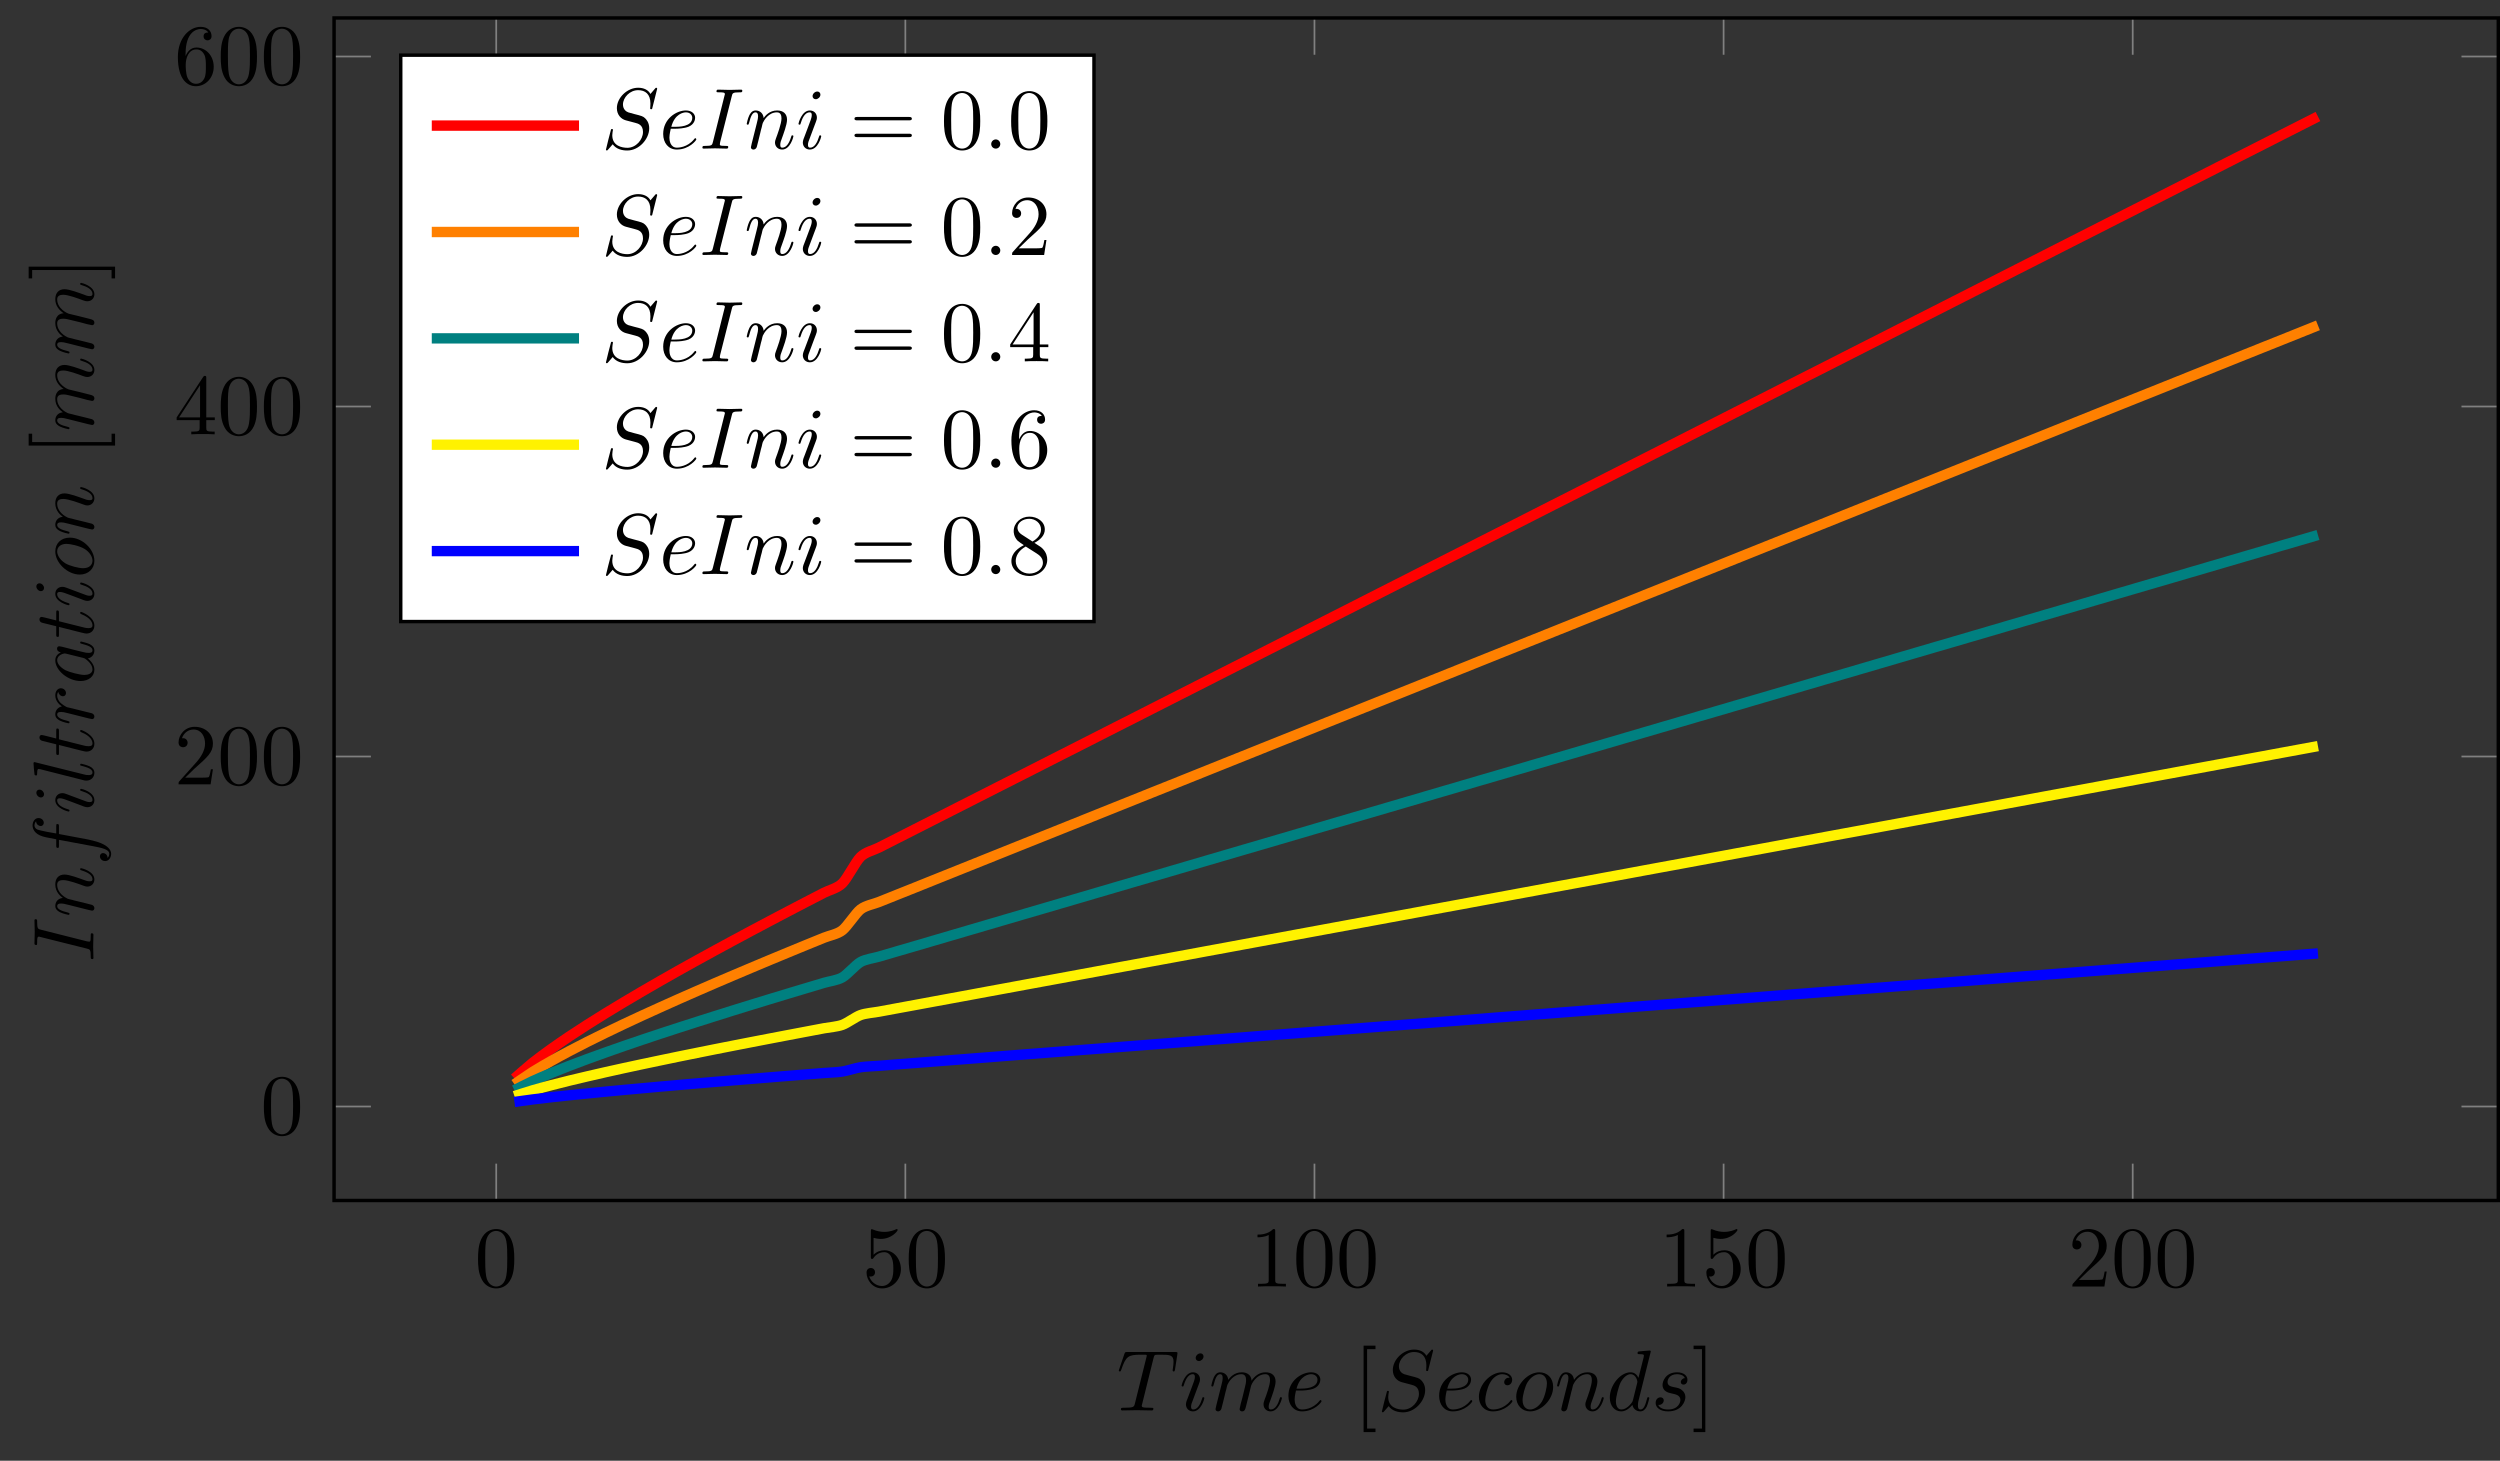 <?xml version="1.0" encoding="UTF-8"?>
<svg xmlns="http://www.w3.org/2000/svg" xmlns:xlink="http://www.w3.org/1999/xlink" width="288.758pt" height="168.722pt" viewBox="0 0 288.758 168.722" version="1.1">
<rect x="0" y="0" width="288.758" height="168.722" fill="#333333" stroke="none"/>
<defs>
<g>
<symbol overflow="visible" id="glyph0-0">
<path style="stroke:none;" d=""/>
</symbol>
<symbol overflow="visible" id="glyph0-1">
<path style="stroke:none;" d="M 4.578 -3.188 C 4.578 -3.984 4.531 -4.781 4.188 -5.516 C 3.734 -6.484 2.906 -6.641 2.5 -6.641 C 1.891 -6.641 1.172 -6.375 0.75 -5.453 C 0.438 -4.766 0.391 -3.984 0.391 -3.188 C 0.391 -2.438 0.422 -1.547 0.844 -0.781 C 1.266 0.016 2 0.219 2.484 0.219 C 3.016 0.219 3.781 0.016 4.219 -0.938 C 4.531 -1.625 4.578 -2.406 4.578 -3.188 Z M 2.484 0 C 2.094 0 1.5 -0.25 1.328 -1.203 C 1.219 -1.797 1.219 -2.719 1.219 -3.312 C 1.219 -3.953 1.219 -4.609 1.297 -5.141 C 1.484 -6.328 2.234 -6.422 2.484 -6.422 C 2.812 -6.422 3.469 -6.234 3.656 -5.25 C 3.766 -4.688 3.766 -3.938 3.766 -3.312 C 3.766 -2.562 3.766 -1.891 3.656 -1.25 C 3.5 -0.297 2.938 0 2.484 0 Z M 2.484 0 "/>
</symbol>
<symbol overflow="visible" id="glyph0-2">
<path style="stroke:none;" d="M 4.469 -2 C 4.469 -3.188 3.656 -4.188 2.578 -4.188 C 2.109 -4.188 1.672 -4.031 1.312 -3.672 L 1.312 -5.625 C 1.516 -5.562 1.844 -5.5 2.156 -5.5 C 3.391 -5.5 4.094 -6.406 4.094 -6.531 C 4.094 -6.594 4.062 -6.641 3.984 -6.641 C 3.984 -6.641 3.953 -6.641 3.906 -6.609 C 3.703 -6.516 3.219 -6.312 2.547 -6.312 C 2.156 -6.312 1.688 -6.391 1.219 -6.594 C 1.141 -6.625 1.125 -6.625 1.109 -6.625 C 1 -6.625 1 -6.547 1 -6.391 L 1 -3.438 C 1 -3.266 1 -3.188 1.141 -3.188 C 1.219 -3.188 1.234 -3.203 1.281 -3.266 C 1.391 -3.422 1.75 -3.969 2.562 -3.969 C 3.078 -3.969 3.328 -3.516 3.406 -3.328 C 3.562 -2.953 3.594 -2.578 3.594 -2.078 C 3.594 -1.719 3.594 -1.125 3.344 -0.703 C 3.109 -0.312 2.734 -0.062 2.281 -0.062 C 1.562 -0.062 0.984 -0.594 0.812 -1.172 C 0.844 -1.172 0.875 -1.156 0.984 -1.156 C 1.312 -1.156 1.484 -1.406 1.484 -1.641 C 1.484 -1.891 1.312 -2.141 0.984 -2.141 C 0.844 -2.141 0.5 -2.062 0.5 -1.609 C 0.5 -0.75 1.188 0.219 2.297 0.219 C 3.453 0.219 4.469 -0.734 4.469 -2 Z M 4.469 -2 "/>
</symbol>
<symbol overflow="visible" id="glyph0-3">
<path style="stroke:none;" d="M 2.938 -6.375 C 2.938 -6.625 2.938 -6.641 2.703 -6.641 C 2.078 -6 1.203 -6 0.891 -6 L 0.891 -5.688 C 1.094 -5.688 1.672 -5.688 2.188 -5.953 L 2.188 -0.781 C 2.188 -0.422 2.156 -0.312 1.266 -0.312 L 0.953 -0.312 L 0.953 0 C 1.297 -0.031 2.156 -0.031 2.562 -0.031 C 2.953 -0.031 3.828 -0.031 4.172 0 L 4.172 -0.312 L 3.859 -0.312 C 2.953 -0.312 2.938 -0.422 2.938 -0.781 Z M 2.938 -6.375 "/>
</symbol>
<symbol overflow="visible" id="glyph0-4">
<path style="stroke:none;" d="M 1.266 -0.766 L 2.328 -1.797 C 3.875 -3.172 4.469 -3.703 4.469 -4.703 C 4.469 -5.844 3.578 -6.641 2.359 -6.641 C 1.234 -6.641 0.5 -5.719 0.5 -4.828 C 0.5 -4.281 1 -4.281 1.031 -4.281 C 1.203 -4.281 1.547 -4.391 1.547 -4.812 C 1.547 -5.062 1.359 -5.328 1.016 -5.328 C 0.938 -5.328 0.922 -5.328 0.891 -5.312 C 1.109 -5.969 1.656 -6.328 2.234 -6.328 C 3.141 -6.328 3.562 -5.516 3.562 -4.703 C 3.562 -3.906 3.078 -3.125 2.516 -2.5 L 0.609 -0.375 C 0.5 -0.266 0.5 -0.234 0.5 0 L 4.203 0 L 4.469 -1.734 L 4.234 -1.734 C 4.172 -1.438 4.109 -1 4 -0.844 C 3.938 -0.766 3.281 -0.766 3.062 -0.766 Z M 1.266 -0.766 "/>
</symbol>
<symbol overflow="visible" id="glyph0-5">
<path style="stroke:none;" d="M 2.938 -1.641 L 2.938 -0.781 C 2.938 -0.422 2.906 -0.312 2.172 -0.312 L 1.969 -0.312 L 1.969 0 C 2.375 -0.031 2.891 -0.031 3.312 -0.031 C 3.734 -0.031 4.25 -0.031 4.672 0 L 4.672 -0.312 L 4.453 -0.312 C 3.719 -0.312 3.703 -0.422 3.703 -0.781 L 3.703 -1.641 L 4.688 -1.641 L 4.688 -1.953 L 3.703 -1.953 L 3.703 -6.484 C 3.703 -6.688 3.703 -6.75 3.531 -6.75 C 3.453 -6.75 3.422 -6.75 3.344 -6.625 L 0.281 -1.953 L 0.281 -1.641 Z M 2.984 -1.953 L 0.562 -1.953 L 2.984 -5.672 Z M 2.984 -1.953 "/>
</symbol>
<symbol overflow="visible" id="glyph0-6">
<path style="stroke:none;" d="M 1.312 -3.266 L 1.312 -3.516 C 1.312 -6.031 2.547 -6.391 3.062 -6.391 C 3.297 -6.391 3.719 -6.328 3.938 -5.984 C 3.781 -5.984 3.391 -5.984 3.391 -5.547 C 3.391 -5.234 3.625 -5.078 3.844 -5.078 C 4 -5.078 4.312 -5.172 4.312 -5.562 C 4.312 -6.156 3.875 -6.641 3.047 -6.641 C 1.766 -6.641 0.422 -5.359 0.422 -3.156 C 0.422 -0.484 1.578 0.219 2.5 0.219 C 3.609 0.219 4.562 -0.719 4.562 -2.031 C 4.562 -3.297 3.672 -4.25 2.562 -4.25 C 1.891 -4.25 1.516 -3.75 1.312 -3.266 Z M 2.5 -0.062 C 1.875 -0.062 1.578 -0.656 1.516 -0.812 C 1.328 -1.281 1.328 -2.078 1.328 -2.25 C 1.328 -3.031 1.656 -4.031 2.547 -4.031 C 2.719 -4.031 3.172 -4.031 3.484 -3.406 C 3.656 -3.047 3.656 -2.531 3.656 -2.047 C 3.656 -1.562 3.656 -1.062 3.484 -0.703 C 3.188 -0.109 2.734 -0.062 2.5 -0.062 Z M 2.5 -0.062 "/>
</symbol>
<symbol overflow="visible" id="glyph0-7">
<path style="stroke:none;" d="M 2.547 2.5 L 2.547 2.094 L 1.578 2.094 L 1.578 -7.078 L 2.547 -7.078 L 2.547 -7.484 L 1.172 -7.484 L 1.172 2.5 Z M 2.547 2.5 "/>
</symbol>
<symbol overflow="visible" id="glyph0-8">
<path style="stroke:none;" d="M 1.578 -7.484 L 0.219 -7.484 L 0.219 -7.078 L 1.188 -7.078 L 1.188 2.094 L 0.219 2.094 L 0.219 2.5 L 1.578 2.5 Z M 1.578 -7.484 "/>
</symbol>
<symbol overflow="visible" id="glyph0-9">
<path style="stroke:none;" d="M 6.844 -3.266 C 7 -3.266 7.188 -3.266 7.188 -3.453 C 7.188 -3.656 7 -3.656 6.859 -3.656 L 0.891 -3.656 C 0.75 -3.656 0.562 -3.656 0.562 -3.453 C 0.562 -3.266 0.75 -3.266 0.891 -3.266 Z M 6.859 -1.328 C 7 -1.328 7.188 -1.328 7.188 -1.531 C 7.188 -1.719 7 -1.719 6.844 -1.719 L 0.891 -1.719 C 0.75 -1.719 0.562 -1.719 0.562 -1.531 C 0.562 -1.328 0.75 -1.328 0.891 -1.328 Z M 6.859 -1.328 "/>
</symbol>
<symbol overflow="visible" id="glyph0-10">
<path style="stroke:none;" d="M 1.625 -4.562 C 1.172 -4.859 1.125 -5.188 1.125 -5.359 C 1.125 -5.969 1.781 -6.391 2.484 -6.391 C 3.203 -6.391 3.844 -5.875 3.844 -5.156 C 3.844 -4.578 3.453 -4.109 2.859 -3.766 Z M 3.078 -3.609 C 3.797 -3.984 4.281 -4.5 4.281 -5.156 C 4.281 -6.078 3.406 -6.641 2.5 -6.641 C 1.5 -6.641 0.688 -5.906 0.688 -4.969 C 0.688 -4.797 0.703 -4.344 1.125 -3.875 C 1.234 -3.766 1.609 -3.516 1.859 -3.344 C 1.281 -3.047 0.422 -2.5 0.422 -1.5 C 0.422 -0.453 1.438 0.219 2.484 0.219 C 3.609 0.219 4.562 -0.609 4.562 -1.672 C 4.562 -2.031 4.453 -2.484 4.062 -2.906 C 3.875 -3.109 3.719 -3.203 3.078 -3.609 Z M 2.078 -3.188 L 3.312 -2.406 C 3.594 -2.219 4.062 -1.922 4.062 -1.312 C 4.062 -0.578 3.312 -0.062 2.5 -0.062 C 1.641 -0.062 0.922 -0.672 0.922 -1.5 C 0.922 -2.078 1.234 -2.719 2.078 -3.188 Z M 2.078 -3.188 "/>
</symbol>
<symbol overflow="visible" id="glyph1-0">
<path style="stroke:none;" d=""/>
</symbol>
<symbol overflow="visible" id="glyph1-1">
<path style="stroke:none;" d="M 4.25 -6.047 C 4.328 -6.328 4.359 -6.391 4.484 -6.422 C 4.578 -6.438 4.906 -6.438 5.109 -6.438 C 6.125 -6.438 6.562 -6.406 6.562 -5.625 C 6.562 -5.469 6.531 -5.078 6.484 -4.828 C 6.484 -4.781 6.453 -4.672 6.453 -4.641 C 6.453 -4.578 6.484 -4.5 6.578 -4.5 C 6.688 -4.5 6.703 -4.578 6.734 -4.734 L 7 -6.469 C 7.016 -6.516 7.016 -6.609 7.016 -6.641 C 7.016 -6.75 6.922 -6.75 6.75 -6.75 L 1.219 -6.75 C 0.984 -6.75 0.969 -6.734 0.891 -6.547 L 0.297 -4.797 C 0.297 -4.781 0.234 -4.641 0.234 -4.609 C 0.234 -4.562 0.297 -4.5 0.359 -4.5 C 0.453 -4.5 0.469 -4.562 0.531 -4.719 C 1.062 -6.266 1.328 -6.438 2.797 -6.438 L 3.188 -6.438 C 3.469 -6.438 3.469 -6.406 3.469 -6.312 C 3.469 -6.266 3.438 -6.141 3.422 -6.109 L 2.094 -0.781 C 2 -0.422 1.969 -0.312 0.906 -0.312 C 0.547 -0.312 0.484 -0.312 0.484 -0.125 C 0.484 0 0.594 0 0.656 0 C 0.922 0 1.203 -0.016 1.469 -0.016 C 1.75 -0.016 2.047 -0.031 2.328 -0.031 C 2.609 -0.031 2.875 -0.016 3.156 -0.016 C 3.438 -0.016 3.734 0 4.016 0 C 4.109 0 4.234 0 4.234 -0.203 C 4.234 -0.312 4.156 -0.312 3.891 -0.312 C 3.656 -0.312 3.516 -0.312 3.266 -0.328 C 2.969 -0.359 2.891 -0.391 2.891 -0.547 C 2.891 -0.562 2.891 -0.609 2.938 -0.75 Z M 4.25 -6.047 "/>
</symbol>
<symbol overflow="visible" id="glyph1-2">
<path style="stroke:none;" d="M 2.828 -6.234 C 2.828 -6.438 2.688 -6.594 2.469 -6.594 C 2.188 -6.594 1.922 -6.328 1.922 -6.062 C 1.922 -5.875 2.062 -5.703 2.297 -5.703 C 2.531 -5.703 2.828 -5.938 2.828 -6.234 Z M 2.078 -2.484 C 2.188 -2.766 2.188 -2.797 2.297 -3.062 C 2.375 -3.266 2.422 -3.406 2.422 -3.594 C 2.422 -4.031 2.109 -4.406 1.609 -4.406 C 0.672 -4.406 0.297 -2.953 0.297 -2.875 C 0.297 -2.766 0.391 -2.766 0.406 -2.766 C 0.516 -2.766 0.516 -2.797 0.562 -2.953 C 0.844 -3.891 1.234 -4.188 1.578 -4.188 C 1.656 -4.188 1.828 -4.188 1.828 -3.875 C 1.828 -3.656 1.75 -3.453 1.719 -3.344 C 1.641 -3.094 1.188 -1.938 1.031 -1.5 C 0.922 -1.25 0.797 -0.922 0.797 -0.703 C 0.797 -0.234 1.141 0.109 1.609 0.109 C 2.547 0.109 2.922 -1.328 2.922 -1.422 C 2.922 -1.531 2.828 -1.531 2.797 -1.531 C 2.703 -1.531 2.703 -1.5 2.656 -1.344 C 2.469 -0.719 2.141 -0.109 1.641 -0.109 C 1.469 -0.109 1.391 -0.203 1.391 -0.438 C 1.391 -0.688 1.453 -0.828 1.688 -1.438 Z M 2.078 -2.484 "/>
</symbol>
<symbol overflow="visible" id="glyph1-3">
<path style="stroke:none;" d="M 0.875 -0.594 C 0.844 -0.438 0.781 -0.203 0.781 -0.156 C 0.781 0.016 0.922 0.109 1.078 0.109 C 1.203 0.109 1.375 0.031 1.453 -0.172 C 1.453 -0.188 1.578 -0.656 1.641 -0.906 L 1.859 -1.797 C 1.906 -2.031 1.969 -2.25 2.031 -2.469 C 2.062 -2.641 2.141 -2.938 2.156 -2.969 C 2.297 -3.281 2.828 -4.188 3.781 -4.188 C 4.234 -4.188 4.312 -3.812 4.312 -3.484 C 4.312 -3.234 4.25 -2.953 4.172 -2.656 L 3.891 -1.5 L 3.688 -0.75 C 3.656 -0.547 3.562 -0.203 3.562 -0.156 C 3.562 0.016 3.703 0.109 3.844 0.109 C 4.156 0.109 4.219 -0.141 4.297 -0.453 C 4.438 -1.016 4.812 -2.469 4.891 -2.859 C 4.922 -2.984 5.453 -4.188 6.547 -4.188 C 6.969 -4.188 7.078 -3.844 7.078 -3.484 C 7.078 -2.922 6.656 -1.781 6.453 -1.25 C 6.375 -1.016 6.328 -0.906 6.328 -0.703 C 6.328 -0.234 6.672 0.109 7.141 0.109 C 8.078 0.109 8.453 -1.344 8.453 -1.422 C 8.453 -1.531 8.359 -1.531 8.328 -1.531 C 8.234 -1.531 8.234 -1.5 8.188 -1.344 C 8.031 -0.812 7.719 -0.109 7.172 -0.109 C 7 -0.109 6.922 -0.203 6.922 -0.438 C 6.922 -0.688 7.016 -0.922 7.109 -1.141 C 7.297 -1.672 7.719 -2.766 7.719 -3.344 C 7.719 -3.984 7.312 -4.406 6.562 -4.406 C 5.828 -4.406 5.312 -3.969 4.938 -3.438 C 4.938 -3.562 4.906 -3.906 4.625 -4.141 C 4.375 -4.359 4.062 -4.406 3.812 -4.406 C 2.906 -4.406 2.422 -3.766 2.25 -3.531 C 2.203 -4.109 1.781 -4.406 1.328 -4.406 C 0.875 -4.406 0.688 -4.016 0.594 -3.844 C 0.422 -3.484 0.297 -2.906 0.297 -2.875 C 0.297 -2.766 0.391 -2.766 0.406 -2.766 C 0.516 -2.766 0.516 -2.781 0.578 -3 C 0.75 -3.703 0.953 -4.188 1.312 -4.188 C 1.469 -4.188 1.609 -4.109 1.609 -3.734 C 1.609 -3.516 1.578 -3.406 1.453 -2.891 Z M 0.875 -0.594 "/>
</symbol>
<symbol overflow="visible" id="glyph1-4">
<path style="stroke:none;" d="M 1.859 -2.297 C 2.156 -2.297 2.891 -2.328 3.391 -2.531 C 4.094 -2.828 4.141 -3.422 4.141 -3.562 C 4.141 -4 3.766 -4.406 3.078 -4.406 C 1.969 -4.406 0.453 -3.438 0.453 -1.688 C 0.453 -0.672 1.047 0.109 2.031 0.109 C 3.453 0.109 4.281 -0.953 4.281 -1.062 C 4.281 -1.125 4.234 -1.203 4.172 -1.203 C 4.109 -1.203 4.094 -1.172 4.031 -1.094 C 3.25 -0.109 2.156 -0.109 2.047 -0.109 C 1.266 -0.109 1.172 -0.953 1.172 -1.266 C 1.172 -1.391 1.188 -1.688 1.328 -2.297 Z M 1.391 -2.516 C 1.781 -4.031 2.812 -4.188 3.078 -4.188 C 3.531 -4.188 3.812 -3.891 3.812 -3.562 C 3.812 -2.516 2.219 -2.516 1.797 -2.516 Z M 1.391 -2.516 "/>
</symbol>
<symbol overflow="visible" id="glyph1-5">
<path style="stroke:none;" d="M 6.438 -6.922 C 6.438 -6.953 6.406 -7.031 6.312 -7.031 C 6.266 -7.031 6.266 -7.016 6.141 -6.875 L 5.656 -6.312 C 5.406 -6.781 4.891 -7.031 4.234 -7.031 C 2.969 -7.031 1.781 -5.875 1.781 -4.672 C 1.781 -3.875 2.297 -3.406 2.812 -3.266 L 3.875 -2.984 C 4.25 -2.891 4.797 -2.734 4.797 -1.922 C 4.797 -1.031 3.984 -0.094 3 -0.094 C 2.359 -0.094 1.25 -0.312 1.25 -1.547 C 1.25 -1.781 1.312 -2.031 1.312 -2.078 C 1.328 -2.125 1.328 -2.141 1.328 -2.156 C 1.328 -2.25 1.266 -2.266 1.219 -2.266 C 1.172 -2.266 1.141 -2.25 1.109 -2.219 C 1.078 -2.188 0.516 0.094 0.516 0.125 C 0.516 0.172 0.562 0.219 0.625 0.219 C 0.672 0.219 0.688 0.203 0.812 0.062 L 1.297 -0.5 C 1.719 0.078 2.406 0.219 2.984 0.219 C 4.344 0.219 5.516 -1.109 5.516 -2.344 C 5.516 -3.031 5.172 -3.375 5.031 -3.516 C 4.797 -3.734 4.641 -3.781 3.766 -4 C 3.531 -4.062 3.188 -4.172 3.094 -4.188 C 2.828 -4.281 2.484 -4.562 2.484 -5.094 C 2.484 -5.906 3.281 -6.75 4.234 -6.75 C 5.047 -6.75 5.656 -6.312 5.656 -5.203 C 5.656 -4.891 5.625 -4.703 5.625 -4.641 C 5.625 -4.641 5.625 -4.547 5.734 -4.547 C 5.844 -4.547 5.859 -4.578 5.891 -4.75 Z M 6.438 -6.922 "/>
</symbol>
<symbol overflow="visible" id="glyph1-6">
<path style="stroke:none;" d="M 3.953 -3.781 C 3.781 -3.781 3.656 -3.781 3.516 -3.656 C 3.344 -3.5 3.328 -3.328 3.328 -3.266 C 3.328 -3.016 3.516 -2.906 3.703 -2.906 C 3.984 -2.906 4.25 -3.156 4.25 -3.547 C 4.25 -4.031 3.781 -4.406 3.078 -4.406 C 1.734 -4.406 0.406 -2.984 0.406 -1.578 C 0.406 -0.672 0.984 0.109 2.031 0.109 C 3.453 0.109 4.281 -0.953 4.281 -1.062 C 4.281 -1.125 4.234 -1.203 4.172 -1.203 C 4.109 -1.203 4.094 -1.172 4.031 -1.094 C 3.25 -0.109 2.156 -0.109 2.047 -0.109 C 1.422 -0.109 1.141 -0.594 1.141 -1.203 C 1.141 -1.609 1.344 -2.578 1.688 -3.188 C 2 -3.766 2.547 -4.188 3.094 -4.188 C 3.422 -4.188 3.812 -4.062 3.953 -3.781 Z M 3.953 -3.781 "/>
</symbol>
<symbol overflow="visible" id="glyph1-7">
<path style="stroke:none;" d="M 4.672 -2.719 C 4.672 -3.766 3.984 -4.406 3.078 -4.406 C 1.75 -4.406 0.406 -2.984 0.406 -1.578 C 0.406 -0.594 1.078 0.109 2 0.109 C 3.328 0.109 4.672 -1.266 4.672 -2.719 Z M 2.016 -0.109 C 1.578 -0.109 1.141 -0.422 1.141 -1.203 C 1.141 -1.688 1.406 -2.766 1.719 -3.266 C 2.219 -4.031 2.797 -4.188 3.078 -4.188 C 3.656 -4.188 3.953 -3.703 3.953 -3.109 C 3.953 -2.719 3.75 -1.672 3.375 -1.031 C 3.016 -0.453 2.469 -0.109 2.016 -0.109 Z M 2.016 -0.109 "/>
</symbol>
<symbol overflow="visible" id="glyph1-8">
<path style="stroke:none;" d="M 0.875 -0.594 C 0.844 -0.438 0.781 -0.203 0.781 -0.156 C 0.781 0.016 0.922 0.109 1.078 0.109 C 1.203 0.109 1.375 0.031 1.453 -0.172 C 1.453 -0.188 1.578 -0.656 1.641 -0.906 L 1.859 -1.797 C 1.906 -2.031 1.969 -2.25 2.031 -2.469 C 2.062 -2.641 2.141 -2.938 2.156 -2.969 C 2.297 -3.281 2.828 -4.188 3.781 -4.188 C 4.234 -4.188 4.312 -3.812 4.312 -3.484 C 4.312 -2.875 3.828 -1.594 3.672 -1.172 C 3.578 -0.938 3.562 -0.812 3.562 -0.703 C 3.562 -0.234 3.922 0.109 4.391 0.109 C 5.328 0.109 5.688 -1.344 5.688 -1.422 C 5.688 -1.531 5.609 -1.531 5.578 -1.531 C 5.469 -1.531 5.469 -1.5 5.422 -1.344 C 5.219 -0.672 4.891 -0.109 4.406 -0.109 C 4.234 -0.109 4.172 -0.203 4.172 -0.438 C 4.172 -0.688 4.25 -0.922 4.344 -1.141 C 4.531 -1.672 4.953 -2.766 4.953 -3.344 C 4.953 -4 4.531 -4.406 3.812 -4.406 C 2.906 -4.406 2.422 -3.766 2.25 -3.531 C 2.203 -4.094 1.797 -4.406 1.328 -4.406 C 0.875 -4.406 0.688 -4.016 0.594 -3.844 C 0.422 -3.5 0.297 -2.906 0.297 -2.875 C 0.297 -2.766 0.391 -2.766 0.406 -2.766 C 0.516 -2.766 0.516 -2.781 0.578 -3 C 0.75 -3.703 0.953 -4.188 1.312 -4.188 C 1.5 -4.188 1.609 -4.062 1.609 -3.734 C 1.609 -3.516 1.578 -3.406 1.453 -2.891 Z M 0.875 -0.594 "/>
</symbol>
<symbol overflow="visible" id="glyph1-9">
<path style="stroke:none;" d="M 5.141 -6.812 C 5.141 -6.812 5.141 -6.922 5.016 -6.922 C 4.859 -6.922 3.922 -6.828 3.75 -6.812 C 3.672 -6.797 3.609 -6.75 3.609 -6.625 C 3.609 -6.5 3.703 -6.5 3.844 -6.5 C 4.328 -6.5 4.344 -6.438 4.344 -6.328 L 4.312 -6.125 L 3.719 -3.766 C 3.531 -4.141 3.25 -4.406 2.797 -4.406 C 1.641 -4.406 0.406 -2.938 0.406 -1.484 C 0.406 -0.547 0.953 0.109 1.719 0.109 C 1.922 0.109 2.422 0.062 3.016 -0.641 C 3.094 -0.219 3.453 0.109 3.922 0.109 C 4.281 0.109 4.5 -0.125 4.672 -0.438 C 4.828 -0.797 4.969 -1.406 4.969 -1.422 C 4.969 -1.531 4.875 -1.531 4.844 -1.531 C 4.75 -1.531 4.734 -1.484 4.703 -1.344 C 4.531 -0.703 4.359 -0.109 3.953 -0.109 C 3.672 -0.109 3.656 -0.375 3.656 -0.562 C 3.656 -0.812 3.672 -0.875 3.703 -1.047 Z M 3.078 -1.188 C 3.016 -1 3.016 -0.984 2.875 -0.812 C 2.438 -0.266 2.031 -0.109 1.75 -0.109 C 1.25 -0.109 1.109 -0.656 1.109 -1.047 C 1.109 -1.547 1.422 -2.766 1.656 -3.234 C 1.969 -3.812 2.406 -4.188 2.812 -4.188 C 3.453 -4.188 3.594 -3.375 3.594 -3.312 C 3.594 -3.25 3.578 -3.188 3.562 -3.141 Z M 3.078 -1.188 "/>
</symbol>
<symbol overflow="visible" id="glyph1-10">
<path style="stroke:none;" d="M 3.891 -3.734 C 3.625 -3.719 3.422 -3.5 3.422 -3.281 C 3.422 -3.141 3.516 -2.984 3.734 -2.984 C 3.953 -2.984 4.188 -3.156 4.188 -3.547 C 4.188 -4 3.766 -4.406 3 -4.406 C 1.688 -4.406 1.312 -3.391 1.312 -2.953 C 1.312 -2.172 2.047 -2.031 2.344 -1.969 C 2.859 -1.859 3.375 -1.75 3.375 -1.203 C 3.375 -0.953 3.156 -0.109 1.953 -0.109 C 1.812 -0.109 1.047 -0.109 0.812 -0.641 C 1.203 -0.594 1.453 -0.891 1.453 -1.172 C 1.453 -1.391 1.281 -1.516 1.078 -1.516 C 0.812 -1.516 0.516 -1.312 0.516 -0.859 C 0.516 -0.297 1.094 0.109 1.938 0.109 C 3.562 0.109 3.953 -1.094 3.953 -1.547 C 3.953 -1.906 3.766 -2.156 3.641 -2.266 C 3.375 -2.547 3.078 -2.609 2.641 -2.688 C 2.281 -2.766 1.891 -2.844 1.891 -3.297 C 1.891 -3.578 2.125 -4.188 3 -4.188 C 3.25 -4.188 3.75 -4.109 3.891 -3.734 Z M 3.891 -3.734 "/>
</symbol>
<symbol overflow="visible" id="glyph1-11">
<path style="stroke:none;" d="M 3.734 -6.047 C 3.812 -6.406 3.844 -6.5 4.641 -6.5 C 4.875 -6.5 4.953 -6.5 4.953 -6.688 C 4.953 -6.812 4.844 -6.812 4.812 -6.812 C 4.516 -6.812 3.781 -6.781 3.484 -6.781 C 3.188 -6.781 2.469 -6.812 2.156 -6.812 C 2.094 -6.812 1.969 -6.812 1.969 -6.609 C 1.969 -6.5 2.047 -6.5 2.25 -6.5 C 2.656 -6.5 2.938 -6.5 2.938 -6.312 C 2.938 -6.266 2.938 -6.234 2.906 -6.156 L 1.562 -0.781 C 1.469 -0.406 1.453 -0.312 0.656 -0.312 C 0.422 -0.312 0.344 -0.312 0.344 -0.109 C 0.344 0 0.453 0 0.484 0 C 0.781 0 1.5 -0.031 1.797 -0.031 C 2.094 -0.031 2.828 0 3.125 0 C 3.203 0 3.328 0 3.328 -0.188 C 3.328 -0.312 3.25 -0.312 3.031 -0.312 C 2.844 -0.312 2.797 -0.312 2.609 -0.328 C 2.391 -0.344 2.359 -0.391 2.359 -0.5 C 2.359 -0.578 2.375 -0.656 2.391 -0.734 Z M 3.734 -6.047 "/>
</symbol>
<symbol overflow="visible" id="glyph1-12">
<path style="stroke:none;" d="M 1.906 -0.531 C 1.906 -0.812 1.672 -1.062 1.391 -1.062 C 1.094 -1.062 0.859 -0.812 0.859 -0.531 C 0.859 -0.234 1.094 0 1.391 0 C 1.672 0 1.906 -0.234 1.906 -0.531 Z M 1.906 -0.531 "/>
</symbol>
<symbol overflow="visible" id="glyph2-0">
<path style="stroke:none;" d=""/>
</symbol>
<symbol overflow="visible" id="glyph2-1">
<path style="stroke:none;" d="M -6.047 -3.734 C -6.406 -3.812 -6.5 -3.844 -6.5 -4.641 C -6.5 -4.875 -6.5 -4.953 -6.688 -4.953 C -6.812 -4.953 -6.812 -4.844 -6.812 -4.812 C -6.812 -4.516 -6.781 -3.781 -6.781 -3.484 C -6.781 -3.188 -6.812 -2.469 -6.812 -2.156 C -6.812 -2.094 -6.812 -1.969 -6.609 -1.969 C -6.5 -1.969 -6.5 -2.047 -6.5 -2.25 C -6.5 -2.656 -6.5 -2.938 -6.312 -2.938 C -6.266 -2.938 -6.234 -2.938 -6.156 -2.906 L -0.781 -1.562 C -0.406 -1.469 -0.312 -1.453 -0.312 -0.656 C -0.312 -0.422 -0.312 -0.344 -0.109 -0.344 C 0 -0.344 0 -0.453 0 -0.484 C 0 -0.781 -0.031 -1.5 -0.031 -1.797 C -0.031 -2.094 0 -2.828 0 -3.125 C 0 -3.203 0 -3.328 -0.188 -3.328 C -0.312 -3.328 -0.312 -3.25 -0.312 -3.031 C -0.312 -2.844 -0.312 -2.797 -0.328 -2.609 C -0.344 -2.391 -0.391 -2.359 -0.5 -2.359 C -0.578 -2.359 -0.656 -2.375 -0.734 -2.391 Z M -6.047 -3.734 "/>
</symbol>
<symbol overflow="visible" id="glyph2-2">
<path style="stroke:none;" d="M -0.594 -0.875 C -0.438 -0.844 -0.203 -0.781 -0.156 -0.781 C 0.016 -0.781 0.109 -0.922 0.109 -1.078 C 0.109 -1.203 0.031 -1.375 -0.172 -1.453 C -0.188 -1.453 -0.656 -1.578 -0.906 -1.641 L -1.797 -1.859 C -2.031 -1.906 -2.25 -1.969 -2.469 -2.031 C -2.641 -2.062 -2.938 -2.141 -2.969 -2.156 C -3.281 -2.297 -4.188 -2.828 -4.188 -3.781 C -4.188 -4.234 -3.812 -4.312 -3.484 -4.312 C -2.875 -4.312 -1.594 -3.828 -1.172 -3.672 C -0.938 -3.578 -0.812 -3.562 -0.703 -3.562 C -0.234 -3.562 0.109 -3.922 0.109 -4.391 C 0.109 -5.328 -1.344 -5.688 -1.422 -5.688 C -1.531 -5.688 -1.531 -5.609 -1.531 -5.578 C -1.531 -5.469 -1.5 -5.469 -1.344 -5.422 C -0.672 -5.219 -0.109 -4.891 -0.109 -4.406 C -0.109 -4.234 -0.203 -4.172 -0.438 -4.172 C -0.688 -4.172 -0.922 -4.25 -1.141 -4.344 C -1.672 -4.531 -2.766 -4.953 -3.344 -4.953 C -4 -4.953 -4.406 -4.531 -4.406 -3.812 C -4.406 -2.906 -3.766 -2.422 -3.531 -2.25 C -4.094 -2.203 -4.406 -1.797 -4.406 -1.328 C -4.406 -0.875 -4.016 -0.688 -3.844 -0.594 C -3.5 -0.422 -2.906 -0.297 -2.875 -0.297 C -2.766 -0.297 -2.766 -0.391 -2.766 -0.406 C -2.766 -0.516 -2.781 -0.516 -3 -0.578 C -3.703 -0.75 -4.188 -0.953 -4.188 -1.312 C -4.188 -1.5 -4.062 -1.609 -3.734 -1.609 C -3.516 -1.609 -3.406 -1.578 -2.891 -1.453 Z M -0.594 -0.875 "/>
</symbol>
<symbol overflow="visible" id="glyph2-3">
<path style="stroke:none;" d="M -3.984 -3.656 L -3.984 -4.516 C -3.984 -4.719 -3.984 -4.812 -4.188 -4.812 C -4.297 -4.812 -4.297 -4.719 -4.297 -4.547 L -4.297 -3.719 L -5.438 -3.922 C -5.641 -3.969 -6.344 -4.109 -6.469 -4.172 C -6.656 -4.25 -6.812 -4.422 -6.812 -4.641 C -6.812 -4.672 -6.812 -4.938 -6.625 -5.125 C -6.594 -4.688 -6.234 -4.578 -6.094 -4.578 C -5.859 -4.578 -5.734 -4.766 -5.734 -4.953 C -5.734 -5.219 -5.969 -5.5 -6.344 -5.5 C -6.797 -5.5 -7.031 -5.047 -7.031 -4.641 C -7.031 -4.297 -6.844 -3.672 -5.859 -3.375 C -5.656 -3.312 -5.547 -3.281 -4.297 -3.047 L -4.297 -2.359 C -4.297 -2.156 -4.297 -2.047 -4.109 -2.047 C -3.984 -2.047 -3.984 -2.141 -3.984 -2.328 L -3.984 -2.984 L -0.047 -2.25 C 0.922 -2.062 1.828 -1.891 1.828 -1.375 C 1.828 -1.328 1.828 -1.094 1.641 -0.891 C 1.609 -1.359 1.25 -1.453 1.109 -1.453 C 0.875 -1.453 0.75 -1.266 0.75 -1.078 C 0.75 -0.812 0.984 -0.531 1.359 -0.531 C 1.797 -0.531 2.047 -0.969 2.047 -1.375 C 2.047 -1.922 1.453 -2.328 1.078 -2.5 C 0.453 -2.828 -0.75 -3.047 -0.828 -3.062 Z M -3.984 -3.656 "/>
</symbol>
<symbol overflow="visible" id="glyph2-4">
<path style="stroke:none;" d="M -6.234 -2.828 C -6.438 -2.828 -6.594 -2.688 -6.594 -2.469 C -6.594 -2.188 -6.328 -1.922 -6.062 -1.922 C -5.875 -1.922 -5.703 -2.062 -5.703 -2.297 C -5.703 -2.531 -5.938 -2.828 -6.234 -2.828 Z M -2.484 -2.078 C -2.766 -2.188 -2.797 -2.188 -3.062 -2.297 C -3.266 -2.375 -3.406 -2.422 -3.594 -2.422 C -4.031 -2.422 -4.406 -2.109 -4.406 -1.609 C -4.406 -0.672 -2.953 -0.297 -2.875 -0.297 C -2.766 -0.297 -2.766 -0.391 -2.766 -0.406 C -2.766 -0.516 -2.797 -0.516 -2.953 -0.562 C -3.891 -0.844 -4.188 -1.234 -4.188 -1.578 C -4.188 -1.656 -4.188 -1.828 -3.875 -1.828 C -3.656 -1.828 -3.453 -1.75 -3.344 -1.719 C -3.094 -1.641 -1.938 -1.188 -1.5 -1.031 C -1.25 -0.922 -0.922 -0.797 -0.703 -0.797 C -0.234 -0.797 0.109 -1.141 0.109 -1.609 C 0.109 -2.547 -1.328 -2.922 -1.422 -2.922 C -1.531 -2.922 -1.531 -2.828 -1.531 -2.797 C -1.531 -2.703 -1.5 -2.703 -1.344 -2.656 C -0.719 -2.469 -0.109 -2.141 -0.109 -1.641 C -0.109 -1.469 -0.203 -1.391 -0.438 -1.391 C -0.688 -1.391 -0.828 -1.453 -1.438 -1.688 Z M -2.484 -2.078 "/>
</symbol>
<symbol overflow="visible" id="glyph2-5">
<path style="stroke:none;" d="M -6.812 -2.578 C -6.812 -2.578 -6.922 -2.578 -6.922 -2.438 C -6.922 -2.219 -6.844 -1.484 -6.812 -1.219 C -6.812 -1.141 -6.797 -1.031 -6.609 -1.031 C -6.5 -1.031 -6.5 -1.141 -6.5 -1.281 C -6.5 -1.766 -6.406 -1.781 -6.328 -1.781 L -6.125 -1.75 L -1.141 -0.484 C -1.031 -0.453 -0.969 -0.438 -0.812 -0.438 C -0.234 -0.438 0.109 -0.875 0.109 -1.344 C 0.109 -1.672 -0.094 -1.922 -0.453 -2.094 C -0.828 -2.266 -1.406 -2.391 -1.422 -2.391 C -1.531 -2.391 -1.531 -2.297 -1.531 -2.266 C -1.531 -2.172 -1.484 -2.156 -1.344 -2.141 C -0.703 -1.969 -0.109 -1.781 -0.109 -1.375 C -0.109 -1.078 -0.422 -1.078 -0.562 -1.078 C -0.812 -1.078 -0.859 -1.094 -1.047 -1.141 Z M -6.812 -2.578 "/>
</symbol>
<symbol overflow="visible" id="glyph2-6">
<path style="stroke:none;" d="M -3.984 -2.047 L -3.984 -2.984 C -3.984 -3.188 -3.984 -3.297 -4.188 -3.297 C -4.297 -3.297 -4.297 -3.188 -4.297 -3.016 L -4.297 -2.141 C -5.719 -2.5 -5.906 -2.547 -5.969 -2.547 C -6.141 -2.547 -6.234 -2.422 -6.234 -2.25 C -6.234 -2.219 -6.234 -1.938 -5.875 -1.859 L -4.297 -1.469 L -4.297 -0.531 C -4.297 -0.328 -4.297 -0.234 -4.109 -0.234 C -3.984 -0.234 -3.984 -0.312 -3.984 -0.516 L -3.984 -1.391 C -1.156 -0.672 -0.984 -0.625 -0.812 -0.625 C -0.266 -0.625 0.109 -1 0.109 -1.547 C 0.109 -2.562 -1.344 -3.125 -1.422 -3.125 C -1.531 -3.125 -1.531 -3.047 -1.531 -3.016 C -1.531 -2.922 -1.5 -2.906 -1.391 -2.859 C -0.344 -2.438 -0.109 -1.906 -0.109 -1.562 C -0.109 -1.359 -0.234 -1.25 -0.562 -1.25 C -0.812 -1.25 -0.875 -1.281 -1.047 -1.312 Z M -3.984 -2.047 "/>
</symbol>
<symbol overflow="visible" id="glyph2-7">
<path style="stroke:none;" d="M -0.594 -0.875 C -0.438 -0.844 -0.203 -0.781 -0.156 -0.781 C 0.016 -0.781 0.109 -0.922 0.109 -1.078 C 0.109 -1.203 0.031 -1.375 -0.172 -1.453 C -0.203 -1.469 -1.562 -1.797 -1.75 -1.844 C -2.078 -1.922 -2.766 -2.109 -3.047 -2.156 C -3.172 -2.203 -3.641 -2.484 -3.859 -2.719 C -3.922 -2.797 -4.188 -3.094 -4.188 -3.516 C -4.188 -3.781 -4.062 -3.922 -4.062 -3.938 C -4.016 -3.641 -3.781 -3.422 -3.516 -3.422 C -3.359 -3.422 -3.172 -3.531 -3.172 -3.797 C -3.172 -4.062 -3.406 -4.344 -3.766 -4.344 C -4.109 -4.344 -4.406 -4.031 -4.406 -3.516 C -4.406 -2.875 -3.922 -2.438 -3.641 -2.25 C -4.094 -2.156 -4.406 -1.797 -4.406 -1.328 C -4.406 -0.875 -4.016 -0.688 -3.844 -0.594 C -3.5 -0.422 -2.906 -0.297 -2.875 -0.297 C -2.766 -0.297 -2.766 -0.391 -2.766 -0.406 C -2.766 -0.516 -2.781 -0.516 -3 -0.578 C -3.703 -0.75 -4.188 -0.953 -4.188 -1.312 C -4.188 -1.469 -4.109 -1.609 -3.734 -1.609 C -3.516 -1.609 -3.406 -1.578 -2.891 -1.453 Z M -0.594 -0.875 "/>
</symbol>
<symbol overflow="visible" id="glyph2-8">
<path style="stroke:none;" d="M -3.766 -3.719 C -4.141 -3.531 -4.406 -3.25 -4.406 -2.797 C -4.406 -1.641 -2.938 -0.406 -1.484 -0.406 C -0.547 -0.406 0.109 -0.953 0.109 -1.719 C 0.109 -1.922 0.062 -2.422 -0.641 -3.016 C -0.219 -3.094 0.109 -3.453 0.109 -3.922 C 0.109 -4.281 -0.125 -4.5 -0.438 -4.672 C -0.797 -4.828 -1.406 -4.969 -1.422 -4.969 C -1.531 -4.969 -1.531 -4.875 -1.531 -4.844 C -1.531 -4.75 -1.484 -4.734 -1.344 -4.703 C -0.703 -4.531 -0.109 -4.359 -0.109 -3.953 C -0.109 -3.672 -0.375 -3.656 -0.562 -3.656 C -0.781 -3.656 -0.875 -3.672 -1.312 -3.781 C -1.719 -3.891 -1.828 -3.906 -2.203 -4 L -3.594 -4.359 C -3.875 -4.422 -3.891 -4.422 -3.938 -4.422 C -4.109 -4.422 -4.203 -4.312 -4.203 -4.141 C -4.203 -3.891 -3.984 -3.75 -3.766 -3.719 Z M -1.188 -3.078 C -1 -3.016 -0.984 -3.016 -0.812 -2.875 C -0.266 -2.438 -0.109 -2.031 -0.109 -1.75 C -0.109 -1.25 -0.656 -1.109 -1.047 -1.109 C -1.547 -1.109 -2.766 -1.422 -3.234 -1.656 C -3.812 -1.969 -4.188 -2.406 -4.188 -2.812 C -4.188 -3.453 -3.375 -3.594 -3.312 -3.594 C -3.25 -3.594 -3.188 -3.578 -3.141 -3.562 Z M -1.188 -3.078 "/>
</symbol>
<symbol overflow="visible" id="glyph2-9">
<path style="stroke:none;" d="M -2.719 -4.672 C -3.766 -4.672 -4.406 -3.984 -4.406 -3.078 C -4.406 -1.75 -2.984 -0.406 -1.578 -0.406 C -0.594 -0.406 0.109 -1.078 0.109 -2 C 0.109 -3.328 -1.266 -4.672 -2.719 -4.672 Z M -0.109 -2.016 C -0.109 -1.578 -0.422 -1.141 -1.203 -1.141 C -1.688 -1.141 -2.766 -1.406 -3.266 -1.719 C -4.031 -2.219 -4.188 -2.797 -4.188 -3.078 C -4.188 -3.656 -3.703 -3.953 -3.109 -3.953 C -2.719 -3.953 -1.672 -3.75 -1.031 -3.375 C -0.453 -3.016 -0.109 -2.469 -0.109 -2.016 Z M -0.109 -2.016 "/>
</symbol>
<symbol overflow="visible" id="glyph2-10">
<path style="stroke:none;" d="M -0.594 -0.875 C -0.438 -0.844 -0.203 -0.781 -0.156 -0.781 C 0.016 -0.781 0.109 -0.922 0.109 -1.078 C 0.109 -1.203 0.031 -1.375 -0.172 -1.453 C -0.188 -1.453 -0.656 -1.578 -0.906 -1.641 L -1.797 -1.859 C -2.031 -1.906 -2.25 -1.969 -2.469 -2.031 C -2.641 -2.062 -2.938 -2.141 -2.969 -2.156 C -3.281 -2.297 -4.188 -2.828 -4.188 -3.781 C -4.188 -4.234 -3.812 -4.312 -3.484 -4.312 C -3.234 -4.312 -2.953 -4.25 -2.656 -4.172 L -1.5 -3.891 L -0.75 -3.688 C -0.547 -3.656 -0.203 -3.562 -0.156 -3.562 C 0.016 -3.562 0.109 -3.703 0.109 -3.844 C 0.109 -4.156 -0.141 -4.219 -0.453 -4.297 C -1.016 -4.438 -2.469 -4.812 -2.859 -4.891 C -2.984 -4.922 -4.188 -5.453 -4.188 -6.547 C -4.188 -6.969 -3.844 -7.078 -3.484 -7.078 C -2.922 -7.078 -1.781 -6.656 -1.25 -6.453 C -1.016 -6.375 -0.906 -6.328 -0.703 -6.328 C -0.234 -6.328 0.109 -6.672 0.109 -7.141 C 0.109 -8.078 -1.344 -8.453 -1.422 -8.453 C -1.531 -8.453 -1.531 -8.359 -1.531 -8.328 C -1.531 -8.234 -1.5 -8.234 -1.344 -8.188 C -0.812 -8.031 -0.109 -7.719 -0.109 -7.172 C -0.109 -7 -0.203 -6.922 -0.438 -6.922 C -0.688 -6.922 -0.922 -7.016 -1.141 -7.109 C -1.672 -7.297 -2.766 -7.719 -3.344 -7.719 C -3.984 -7.719 -4.406 -7.312 -4.406 -6.562 C -4.406 -5.828 -3.969 -5.312 -3.438 -4.938 C -3.562 -4.938 -3.906 -4.906 -4.141 -4.625 C -4.359 -4.375 -4.406 -4.062 -4.406 -3.812 C -4.406 -2.906 -3.766 -2.422 -3.531 -2.25 C -4.109 -2.203 -4.406 -1.781 -4.406 -1.328 C -4.406 -0.875 -4.016 -0.688 -3.844 -0.594 C -3.484 -0.422 -2.906 -0.297 -2.875 -0.297 C -2.766 -0.297 -2.766 -0.391 -2.766 -0.406 C -2.766 -0.516 -2.781 -0.516 -3 -0.578 C -3.703 -0.75 -4.188 -0.953 -4.188 -1.312 C -4.188 -1.469 -4.109 -1.609 -3.734 -1.609 C -3.516 -1.609 -3.406 -1.578 -2.891 -1.453 Z M -0.594 -0.875 "/>
</symbol>
<symbol overflow="visible" id="glyph3-0">
<path style="stroke:none;" d=""/>
</symbol>
<symbol overflow="visible" id="glyph3-1">
<path style="stroke:none;" d="M 2.5 -2.547 L 2.094 -2.547 L 2.094 -1.578 L -7.078 -1.578 L -7.078 -2.547 L -7.484 -2.547 L -7.484 -1.172 L 2.5 -1.172 Z M 2.5 -2.547 "/>
</symbol>
<symbol overflow="visible" id="glyph3-2">
<path style="stroke:none;" d="M -7.484 -1.578 L -7.484 -0.219 L -7.078 -0.219 L -7.078 -1.188 L 2.094 -1.188 L 2.094 -0.219 L 2.5 -0.219 L 2.5 -1.578 Z M -7.484 -1.578 "/>
</symbol>
</g>
<clipPath id="clip1">
  <path d="M 38 6 L 288.758 6 L 288.758 128 L 38 128 Z M 38 6 "/>
</clipPath>
<clipPath id="clip2">
  <path d="M 38 1 L 288.758 1 L 288.758 139 L 38 139 Z M 38 1 "/>
</clipPath>
<clipPath id="clip3">
  <path d="M 42 2.074 L 285 2.074 L 285 138.66 L 42 138.66 Z M 42 2.074 "/>
</clipPath>
<clipPath id="clip4">
  <path d="M 42 20 L 285 20 L 285 138.66 L 42 138.66 Z M 42 20 "/>
</clipPath>
<clipPath id="clip5">
  <path d="M 42 44 L 285 44 L 285 138.66 L 42 138.66 Z M 42 44 "/>
</clipPath>
<clipPath id="clip6">
  <path d="M 42 69 L 285 69 L 285 138.66 L 42 138.66 Z M 42 69 "/>
</clipPath>
<clipPath id="clip7">
  <path d="M 42 93 L 285 93 L 285 138.66 L 42 138.66 Z M 42 93 "/>
</clipPath>
</defs>
<g id="surface1">
<path style="fill:none;stroke-width:0.199;stroke-linecap:butt;stroke-linejoin:miter;stroke:rgb(50%,50%,50%);stroke-opacity:1;stroke-miterlimit:10;" d="M -2.103 -11.384 L -2.103 -7.13 M 45.151 -11.384 L 45.151 -7.13 M 92.405 -11.384 L 92.405 -7.13 M 139.663 -11.384 L 139.663 -7.13 M 186.917 -11.384 L 186.917 -7.13 M -2.103 125.202 L -2.103 120.952 M 45.151 125.202 L 45.151 120.952 M 92.405 125.202 L 92.405 120.952 M 139.663 125.202 L 139.663 120.952 M 186.917 125.202 L 186.917 120.952 " transform="matrix(1,0,0,-1,59.419,127.276)"/>
<g clip-path="url(#clip1)" clip-rule="nonzero">
<path style="fill:none;stroke-width:0.199;stroke-linecap:butt;stroke-linejoin:miter;stroke:rgb(50%,50%,50%);stroke-opacity:1;stroke-miterlimit:10;" d="M -20.833 -0.529 L -16.579 -0.529 M -20.833 39.897 L -16.579 39.897 M -20.833 80.323 L -16.579 80.323 M -20.833 120.749 L -16.579 120.749 M 229.143 -0.529 L 224.89 -0.529 M 229.143 39.897 L 224.89 39.897 M 229.143 80.323 L 224.89 80.323 M 229.143 120.749 L 224.89 120.749 " transform="matrix(1,0,0,-1,59.419,127.276)"/>
</g>
<g clip-path="url(#clip2)" clip-rule="nonzero">
<path style="fill:none;stroke-width:0.399;stroke-linecap:butt;stroke-linejoin:miter;stroke:rgb(0%,0%,0%);stroke-opacity:1;stroke-miterlimit:10;" d="M -20.833 -11.384 L -20.833 125.202 L 229.143 125.202 L 229.143 -11.384 Z M -20.833 -11.384 " transform="matrix(1,0,0,-1,59.419,127.276)"/>
</g>
<g style="fill:rgb(0%,0%,0%);fill-opacity:1;">
  <use xlink:href="#glyph0-1" x="54.824" y="148.599"/>
</g>
<g style="fill:rgb(0%,0%,0%);fill-opacity:1;">
  <use xlink:href="#glyph0-2" x="99.588" y="148.599"/>
  <use xlink:href="#glyph0-1" x="104.569" y="148.599"/>
</g>
<g style="fill:rgb(0%,0%,0%);fill-opacity:1;">
  <use xlink:href="#glyph0-3" x="144.353" y="148.599"/>
  <use xlink:href="#glyph0-1" x="149.334" y="148.599"/>
  <use xlink:href="#glyph0-1" x="154.316" y="148.599"/>
</g>
<g style="fill:rgb(0%,0%,0%);fill-opacity:1;">
  <use xlink:href="#glyph0-3" x="191.607" y="148.599"/>
  <use xlink:href="#glyph0-2" x="196.588" y="148.599"/>
  <use xlink:href="#glyph0-1" x="201.57" y="148.599"/>
</g>
<g style="fill:rgb(0%,0%,0%);fill-opacity:1;">
  <use xlink:href="#glyph0-4" x="238.862" y="148.599"/>
  <use xlink:href="#glyph0-1" x="243.843" y="148.599"/>
  <use xlink:href="#glyph0-1" x="248.825" y="148.599"/>
</g>
<g style="fill:rgb(0%,0%,0%);fill-opacity:1;">
  <use xlink:href="#glyph0-1" x="30.086" y="131.014"/>
</g>
<g style="fill:rgb(0%,0%,0%);fill-opacity:1;">
  <use xlink:href="#glyph0-4" x="20.123" y="90.59"/>
  <use xlink:href="#glyph0-1" x="25.104" y="90.59"/>
  <use xlink:href="#glyph0-1" x="30.086" y="90.59"/>
</g>
<g style="fill:rgb(0%,0%,0%);fill-opacity:1;">
  <use xlink:href="#glyph0-5" x="20.123" y="50.165"/>
  <use xlink:href="#glyph0-1" x="25.104" y="50.165"/>
  <use xlink:href="#glyph0-1" x="30.086" y="50.165"/>
</g>
<g style="fill:rgb(0%,0%,0%);fill-opacity:1;">
  <use xlink:href="#glyph0-6" x="20.123" y="9.74"/>
  <use xlink:href="#glyph0-1" x="25.104" y="9.74"/>
  <use xlink:href="#glyph0-1" x="30.086" y="9.74"/>
</g>
<g clip-path="url(#clip3)" clip-rule="nonzero">
<path style="fill:none;stroke-width:1.196;stroke-linecap:butt;stroke-linejoin:miter;stroke:rgb(100%,0%,0%);stroke-opacity:1;stroke-miterlimit:10;" d="M -0.001 2.713 C -0.001 2.713 1.518 4.053 2.104 4.522 C 2.686 4.991 3.624 5.674 4.21 6.096 C 4.792 6.514 5.729 7.155 6.311 7.546 C 6.897 7.936 7.831 8.546 8.417 8.921 C 8.999 9.292 9.936 9.878 10.522 10.237 C 11.104 10.596 12.042 11.163 12.624 11.51 C 13.21 11.862 14.143 12.413 14.729 12.753 C 15.311 13.096 16.249 13.635 16.835 13.971 C 17.417 14.303 18.354 14.835 18.936 15.163 C 19.522 15.491 20.456 16.01 21.042 16.335 C 21.624 16.659 22.561 17.171 23.147 17.491 C 23.729 17.811 24.667 18.319 25.249 18.631 C 25.835 18.948 26.768 19.448 27.354 19.76 C 27.936 20.073 28.874 20.569 29.46 20.878 C 30.042 21.186 30.979 21.678 31.561 21.983 C 32.147 22.288 33.081 22.776 33.667 23.081 C 34.249 23.385 35.186 23.866 35.769 24.167 C 36.354 24.467 37.292 24.674 37.874 25.249 C 38.46 25.823 39.394 27.729 39.979 28.303 C 40.561 28.874 41.499 29.073 42.081 29.37 C 42.667 29.667 43.604 30.143 44.186 30.44 C 44.772 30.737 45.706 31.213 46.292 31.51 C 46.874 31.803 47.811 32.28 48.394 32.577 C 48.979 32.874 49.917 33.35 50.499 33.647 C 51.085 33.944 52.019 34.421 52.604 34.717 C 53.186 35.01 54.124 35.487 54.706 35.784 C 55.292 36.081 56.229 36.557 56.811 36.854 C 57.397 37.151 58.331 37.628 58.917 37.921 C 59.499 38.217 60.436 38.694 61.019 38.991 C 61.604 39.288 62.542 39.764 63.124 40.061 C 63.71 40.358 64.644 40.835 65.229 41.128 C 65.811 41.424 66.749 41.901 67.331 42.198 C 67.917 42.495 68.854 42.971 69.436 43.268 C 70.022 43.565 70.956 44.038 71.542 44.335 C 72.124 44.631 73.061 45.108 73.644 45.405 C 74.229 45.702 75.167 46.178 75.749 46.475 C 76.335 46.772 77.269 47.245 77.854 47.542 C 78.436 47.839 79.374 48.315 79.956 48.612 C 80.542 48.909 81.479 49.385 82.061 49.682 C 82.644 49.979 83.581 50.452 84.167 50.749 C 84.749 51.046 85.686 51.522 86.269 51.819 C 86.854 52.116 87.792 52.592 88.374 52.889 C 88.956 53.186 89.894 53.659 90.479 53.956 C 91.061 54.253 91.999 54.729 92.581 55.026 C 93.167 55.323 94.104 55.799 94.686 56.096 C 95.269 56.393 96.206 56.866 96.792 57.163 C 97.374 57.46 98.311 57.936 98.894 58.233 C 99.479 58.53 100.413 59.006 100.999 59.303 C 101.581 59.6 102.519 60.073 103.104 60.37 C 103.686 60.667 104.624 61.143 105.206 61.44 C 105.792 61.737 106.726 62.214 107.311 62.51 C 107.894 62.803 108.831 63.28 109.417 63.577 C 109.999 63.874 110.936 64.35 111.519 64.647 C 112.104 64.944 113.038 65.421 113.624 65.717 C 114.206 66.01 115.144 66.487 115.729 66.784 C 116.311 67.081 117.249 67.557 117.831 67.854 C 118.417 68.151 119.351 68.628 119.936 68.924 C 120.519 69.217 121.456 69.694 122.042 69.991 C 122.624 70.288 123.561 70.764 124.144 71.061 C 124.729 71.358 125.663 71.835 126.249 72.128 C 126.831 72.424 127.769 72.901 128.354 73.198 C 128.936 73.495 129.874 73.971 130.456 74.268 C 131.042 74.565 131.976 75.038 132.561 75.335 C 133.143 75.631 134.081 76.108 134.667 76.405 C 135.249 76.702 136.186 77.178 136.768 77.475 C 137.354 77.772 138.288 78.245 138.874 78.542 C 139.456 78.838 140.393 79.315 140.979 79.612 C 141.561 79.909 142.499 80.385 143.081 80.682 C 143.667 80.979 144.601 81.452 145.186 81.749 C 145.768 82.046 146.706 82.522 147.288 82.819 C 147.874 83.116 148.811 83.592 149.393 83.889 C 149.979 84.186 150.913 84.659 151.499 84.956 C 152.081 85.253 153.018 85.729 153.601 86.026 C 154.186 86.323 155.124 86.799 155.706 87.096 C 156.292 87.393 157.226 87.866 157.811 88.163 C 158.393 88.46 159.331 88.936 159.913 89.233 C 160.499 89.53 161.436 90.006 162.018 90.303 C 162.604 90.6 163.538 91.073 164.124 91.37 C 164.706 91.667 165.643 92.143 166.226 92.44 C 166.811 92.737 167.749 93.213 168.331 93.51 C 168.917 93.807 169.851 94.28 170.436 94.577 C 171.018 94.874 171.956 95.35 172.538 95.647 C 173.124 95.944 174.061 96.421 174.643 96.717 C 175.229 97.01 176.163 97.487 176.749 97.784 C 177.331 98.081 178.268 98.557 178.851 98.854 C 179.436 99.151 180.374 99.628 180.956 99.924 C 181.542 100.217 182.476 100.694 183.061 100.991 C 183.643 101.288 184.581 101.764 185.163 102.061 C 185.749 102.358 186.686 102.835 187.268 103.128 C 187.854 103.424 188.788 103.901 189.374 104.198 C 189.956 104.495 190.893 104.971 191.476 105.268 C 192.061 105.565 192.999 106.042 193.581 106.335 C 194.163 106.631 195.101 107.108 195.686 107.405 C 196.268 107.702 197.206 108.178 197.788 108.475 C 198.374 108.772 199.311 109.245 199.893 109.542 C 200.476 109.838 201.413 110.315 201.999 110.612 C 202.581 110.909 203.518 111.385 204.101 111.682 C 204.686 111.979 205.624 112.452 206.206 112.749 C 206.788 113.046 208.311 113.819 208.311 113.819 " transform="matrix(1,0,0,-1,59.419,127.276)"/>
</g>
<g clip-path="url(#clip4)" clip-rule="nonzero">
<path style="fill:none;stroke-width:1.196;stroke-linecap:butt;stroke-linejoin:miter;stroke:rgb(100%,50%,0%);stroke-opacity:1;stroke-miterlimit:10;" d="M -0.001 2.038 C -0.001 2.038 1.518 3.096 2.104 3.467 C 2.686 3.838 3.624 4.378 4.21 4.71 C 4.792 5.042 5.729 5.546 6.311 5.854 C 6.897 6.163 7.831 6.643 8.417 6.94 C 8.999 7.233 9.936 7.694 10.522 7.979 C 11.104 8.264 12.042 8.71 12.624 8.987 C 13.21 9.26 14.143 9.698 14.729 9.967 C 15.311 10.237 16.249 10.663 16.835 10.924 C 17.417 11.19 18.354 11.608 18.936 11.866 C 19.522 12.128 20.456 12.538 21.042 12.792 C 21.624 13.046 22.561 13.452 23.147 13.706 C 23.729 13.956 24.667 14.358 25.249 14.604 C 25.835 14.854 26.768 15.249 27.354 15.495 C 27.936 15.741 28.874 16.131 29.46 16.378 C 30.042 16.62 30.979 17.006 31.561 17.249 C 32.147 17.491 33.081 17.874 33.667 18.116 C 34.249 18.354 35.186 18.737 35.769 18.971 C 36.354 19.21 37.292 19.37 37.874 19.823 C 38.46 20.276 39.394 21.788 39.979 22.241 C 40.561 22.694 41.499 22.85 42.081 23.085 C 42.667 23.319 43.604 23.694 44.186 23.928 C 44.772 24.159 45.706 24.538 46.292 24.768 C 46.874 25.003 47.811 25.378 48.394 25.612 C 48.979 25.846 49.917 26.221 50.499 26.456 C 51.085 26.69 52.019 27.065 52.604 27.299 C 53.186 27.534 54.124 27.909 54.706 28.143 C 55.292 28.378 56.229 28.753 56.811 28.987 C 57.397 29.221 58.331 29.596 58.917 29.831 C 59.499 30.061 60.436 30.44 61.019 30.671 C 61.604 30.905 62.542 31.28 63.124 31.514 C 63.71 31.749 64.644 32.124 65.229 32.358 C 65.811 32.592 66.749 32.967 67.331 33.202 C 67.917 33.436 68.854 33.811 69.436 34.046 C 70.022 34.28 70.956 34.655 71.542 34.889 C 72.124 35.124 73.061 35.499 73.644 35.733 C 74.229 35.964 75.167 36.339 75.749 36.573 C 76.335 36.807 77.269 37.182 77.854 37.417 C 78.436 37.651 79.374 38.026 79.956 38.26 C 80.542 38.495 81.479 38.87 82.061 39.104 C 82.644 39.339 83.581 39.714 84.167 39.948 C 84.749 40.182 85.686 40.557 86.269 40.792 C 86.854 41.026 87.792 41.401 88.374 41.635 C 88.956 41.866 89.894 42.241 90.479 42.475 C 91.061 42.71 91.999 43.085 92.581 43.319 C 93.167 43.553 94.104 43.928 94.686 44.163 C 95.269 44.397 96.206 44.772 96.792 45.006 C 97.374 45.241 98.311 45.616 98.894 45.85 C 99.479 46.085 100.413 46.46 100.999 46.694 C 101.581 46.928 102.519 47.303 103.104 47.534 C 103.686 47.768 104.624 48.143 105.206 48.378 C 105.792 48.612 106.726 48.987 107.311 49.221 C 107.894 49.456 108.831 49.831 109.417 50.065 C 109.999 50.299 110.936 50.674 111.519 50.909 C 112.104 51.143 113.038 51.518 113.624 51.753 C 114.206 51.987 115.144 52.362 115.729 52.596 C 116.311 52.827 117.249 53.206 117.831 53.436 C 118.417 53.671 119.351 54.046 119.936 54.28 C 120.519 54.514 121.456 54.889 122.042 55.124 C 122.624 55.358 123.561 55.733 124.144 55.967 C 124.729 56.202 125.663 56.577 126.249 56.811 C 126.831 57.046 127.769 57.421 128.354 57.655 C 128.936 57.889 129.874 58.264 130.456 58.499 C 131.042 58.729 131.976 59.108 132.561 59.339 C 133.143 59.573 134.081 59.948 134.667 60.182 C 135.249 60.417 136.186 60.792 136.768 61.026 C 137.354 61.26 138.288 61.635 138.874 61.87 C 139.456 62.104 140.393 62.479 140.979 62.714 C 141.561 62.948 142.499 63.323 143.081 63.557 C 143.667 63.792 144.601 64.167 145.186 64.401 C 145.768 64.631 146.706 65.006 147.288 65.241 C 147.874 65.475 148.811 65.85 149.393 66.085 C 149.979 66.319 150.913 66.694 151.499 66.928 C 152.081 67.163 153.018 67.538 153.601 67.772 C 154.186 68.006 155.124 68.381 155.706 68.616 C 156.292 68.85 157.226 69.225 157.811 69.46 C 158.393 69.694 159.331 70.069 159.913 70.299 C 160.499 70.534 161.436 70.909 162.018 71.143 C 162.604 71.378 163.538 71.753 164.124 71.987 C 164.706 72.221 165.643 72.596 166.226 72.831 C 166.811 73.065 167.749 73.44 168.331 73.674 C 168.917 73.909 169.851 74.284 170.436 74.518 C 171.018 74.753 171.956 75.128 172.538 75.362 C 173.124 75.596 174.061 75.971 174.643 76.202 C 175.229 76.436 176.163 76.811 176.749 77.046 C 177.331 77.28 178.268 77.655 178.851 77.889 C 179.436 78.124 180.374 78.499 180.956 78.733 C 181.542 78.967 182.476 79.342 183.061 79.577 C 183.643 79.811 184.581 80.186 185.163 80.421 C 185.749 80.655 186.686 81.03 187.268 81.264 C 187.854 81.495 188.788 81.874 189.374 82.104 C 189.956 82.338 190.893 82.713 191.476 82.948 C 192.061 83.182 192.999 83.557 193.581 83.792 C 194.163 84.026 195.101 84.401 195.686 84.635 C 196.268 84.87 197.206 85.245 197.788 85.479 C 198.374 85.713 199.311 86.088 199.893 86.323 C 200.476 86.557 201.413 86.932 201.999 87.167 C 202.581 87.397 203.518 87.772 204.101 88.006 C 204.686 88.241 205.624 88.616 206.206 88.85 C 206.788 89.085 208.311 89.694 208.311 89.694 " transform="matrix(1,0,0,-1,59.419,127.276)"/>
</g>
<g clip-path="url(#clip5)" clip-rule="nonzero">
<path style="fill:none;stroke-width:1.196;stroke-linecap:butt;stroke-linejoin:miter;stroke:rgb(0%,50%,50%);stroke-opacity:1;stroke-miterlimit:10;" d="M -0.001 1.358 C -0.001 1.358 1.518 2.135 2.104 2.409 C 2.686 2.678 3.624 3.077 4.21 3.319 C 4.792 3.561 5.729 3.932 6.311 4.159 C 6.897 4.385 7.831 4.737 8.417 4.952 C 8.999 5.171 9.936 5.506 10.522 5.713 C 11.104 5.924 12.042 6.249 12.624 6.452 C 13.21 6.655 14.143 6.971 14.729 7.171 C 15.311 7.366 16.249 7.678 16.835 7.874 C 17.417 8.065 18.354 8.37 18.936 8.561 C 19.522 8.749 20.456 9.053 21.042 9.237 C 21.624 9.424 22.561 9.721 23.147 9.905 C 23.729 10.088 24.667 10.381 25.249 10.565 C 25.835 10.745 26.768 11.038 27.354 11.217 C 27.936 11.397 28.874 11.682 29.46 11.862 C 30.042 12.038 30.979 12.323 31.561 12.499 C 32.147 12.674 33.081 12.956 33.667 13.131 C 34.249 13.307 35.186 13.585 35.769 13.76 C 36.354 13.932 37.292 14.049 37.874 14.381 C 38.46 14.713 39.394 15.827 39.979 16.159 C 40.561 16.491 41.499 16.604 42.081 16.776 C 42.667 16.948 43.604 17.221 44.186 17.393 C 44.772 17.561 45.706 17.838 46.292 18.006 C 46.874 18.178 47.811 18.456 48.394 18.624 C 48.979 18.796 49.917 19.069 50.499 19.241 C 51.085 19.413 52.019 19.686 52.604 19.858 C 53.186 20.03 54.124 20.303 54.706 20.475 C 55.292 20.647 56.229 20.921 56.811 21.092 C 57.397 21.26 58.331 21.538 58.917 21.71 C 59.499 21.878 60.436 22.155 61.019 22.323 C 61.604 22.495 62.542 22.768 63.124 22.94 C 63.71 23.112 64.644 23.385 65.229 23.557 C 65.811 23.729 66.749 24.003 67.331 24.174 C 67.917 24.346 68.854 24.62 69.436 24.792 C 70.022 24.963 70.956 25.237 71.542 25.409 C 72.124 25.577 73.061 25.854 73.644 26.022 C 74.229 26.194 75.167 26.467 75.749 26.639 C 76.335 26.811 77.269 27.085 77.854 27.256 C 78.436 27.428 79.374 27.702 79.956 27.874 C 80.542 28.046 81.479 28.319 82.061 28.491 C 82.644 28.663 83.581 28.936 84.167 29.108 C 84.749 29.276 85.686 29.553 86.269 29.721 C 86.854 29.893 87.792 30.167 88.374 30.338 C 88.956 30.51 89.894 30.784 90.479 30.956 C 91.061 31.128 91.999 31.401 92.581 31.573 C 93.167 31.745 94.104 32.018 94.686 32.19 C 95.269 32.362 96.206 32.635 96.792 32.807 C 97.374 32.975 98.311 33.253 98.894 33.421 C 99.479 33.592 100.413 33.87 100.999 34.038 C 101.581 34.21 102.519 34.483 103.104 34.655 C 103.686 34.827 104.624 35.1 105.206 35.272 C 105.792 35.444 106.726 35.717 107.311 35.889 C 107.894 36.061 108.831 36.335 109.417 36.506 C 109.999 36.674 110.936 36.952 111.519 37.124 C 112.104 37.292 113.038 37.569 113.624 37.737 C 114.206 37.909 115.144 38.182 115.729 38.354 C 116.311 38.526 117.249 38.799 117.831 38.971 C 118.417 39.143 119.351 39.417 119.936 39.589 C 120.519 39.76 121.456 40.034 122.042 40.206 C 122.624 40.378 123.561 40.651 124.144 40.823 C 124.729 40.991 125.663 41.268 126.249 41.436 C 126.831 41.608 127.769 41.881 128.354 42.053 C 128.936 42.225 129.874 42.499 130.456 42.671 C 131.042 42.842 131.976 43.116 132.561 43.288 C 133.143 43.46 134.081 43.733 134.667 43.905 C 135.249 44.077 136.186 44.35 136.768 44.522 C 137.354 44.69 138.288 44.967 138.874 45.135 C 139.456 45.307 140.393 45.585 140.979 45.753 C 141.561 45.924 142.499 46.198 143.081 46.37 C 143.667 46.542 144.601 46.815 145.186 46.987 C 145.768 47.159 146.706 47.432 147.288 47.604 C 147.874 47.776 148.811 48.049 149.393 48.221 C 149.979 48.389 150.913 48.667 151.499 48.839 C 152.081 49.006 153.018 49.284 153.601 49.452 C 154.186 49.624 155.124 49.897 155.706 50.069 C 156.292 50.241 157.226 50.514 157.811 50.686 C 158.393 50.858 159.331 51.131 159.913 51.303 C 160.499 51.475 161.436 51.749 162.018 51.921 C 162.604 52.092 163.538 52.366 164.124 52.538 C 164.706 52.706 165.643 52.983 166.226 53.151 C 166.811 53.323 167.749 53.596 168.331 53.768 C 168.917 53.94 169.851 54.214 170.436 54.385 C 171.018 54.557 171.956 54.831 172.538 55.003 C 173.124 55.174 174.061 55.448 174.643 55.62 C 175.229 55.792 176.163 56.065 176.749 56.237 C 177.331 56.405 178.268 56.682 178.851 56.85 C 179.436 57.022 180.374 57.296 180.956 57.467 C 181.542 57.639 182.476 57.913 183.061 58.085 C 183.643 58.256 184.581 58.53 185.163 58.702 C 185.749 58.874 186.686 59.147 187.268 59.319 C 187.854 59.491 188.788 59.764 189.374 59.936 C 189.956 60.104 190.893 60.381 191.476 60.549 C 192.061 60.721 192.999 60.999 193.581 61.167 C 194.163 61.339 195.101 61.612 195.686 61.784 C 196.268 61.956 197.206 62.229 197.788 62.401 C 198.374 62.573 199.311 62.846 199.893 63.018 C 200.476 63.19 201.413 63.464 201.999 63.635 C 202.581 63.803 203.518 64.081 204.101 64.253 C 204.686 64.421 205.624 64.698 206.206 64.866 C 206.788 65.038 208.311 65.483 208.311 65.483 " transform="matrix(1,0,0,-1,59.419,127.276)"/>
</g>
<g clip-path="url(#clip6)" clip-rule="nonzero">
<path style="fill:none;stroke-width:1.196;stroke-linecap:butt;stroke-linejoin:miter;stroke:rgb(100%,94.899%,0%);stroke-opacity:1;stroke-miterlimit:10;" d="M -0.001 0.674 C -0.001 0.674 1.518 1.171 2.104 1.342 C 2.686 1.514 3.624 1.764 4.21 1.921 C 4.792 2.073 5.729 2.307 6.311 2.452 C 6.897 2.592 7.831 2.815 8.417 2.952 C 8.999 3.088 9.936 3.303 10.522 3.436 C 11.104 3.565 12.042 3.772 12.624 3.901 C 13.21 4.026 14.143 4.229 14.729 4.354 C 15.311 4.479 16.249 4.674 16.835 4.796 C 17.417 4.917 18.354 5.112 18.936 5.233 C 19.522 5.35 20.456 5.542 21.042 5.659 C 21.624 5.776 22.561 5.963 23.147 6.081 C 23.729 6.194 24.667 6.381 25.249 6.495 C 25.835 6.608 26.768 6.792 27.354 6.905 C 27.936 7.018 28.874 7.202 29.46 7.311 C 30.042 7.424 30.979 7.604 31.561 7.713 C 32.147 7.827 33.081 8.003 33.667 8.112 C 34.249 8.221 35.186 8.401 35.769 8.51 C 36.354 8.616 37.292 8.69 37.874 8.901 C 38.46 9.112 39.394 9.823 39.979 10.034 C 40.561 10.245 41.499 10.315 42.081 10.421 C 42.667 10.53 43.604 10.702 44.186 10.811 C 44.772 10.917 45.706 11.092 46.292 11.198 C 46.874 11.307 47.811 11.479 48.394 11.588 C 48.979 11.694 49.917 11.866 50.499 11.975 C 51.085 12.085 52.019 12.256 52.604 12.362 C 53.186 12.471 54.124 12.643 54.706 12.753 C 55.292 12.858 56.229 13.034 56.811 13.139 C 57.397 13.249 58.331 13.421 58.917 13.53 C 59.499 13.635 60.436 13.807 61.019 13.917 C 61.604 14.026 62.542 14.198 63.124 14.303 C 63.71 14.413 64.644 14.585 65.229 14.694 C 65.811 14.799 66.749 14.975 67.331 15.081 C 67.917 15.19 68.854 15.362 69.436 15.471 C 70.022 15.577 70.956 15.753 71.542 15.858 C 72.124 15.967 73.061 16.139 73.644 16.249 C 74.229 16.354 75.167 16.526 75.749 16.635 C 76.335 16.745 77.269 16.917 77.854 17.022 C 78.436 17.131 79.374 17.303 79.956 17.413 C 80.542 17.518 81.479 17.694 82.061 17.799 C 82.644 17.909 83.581 18.081 84.167 18.19 C 84.749 18.296 85.686 18.467 86.269 18.577 C 86.854 18.686 87.792 18.858 88.374 18.963 C 88.956 19.073 89.894 19.245 90.479 19.354 C 91.061 19.46 91.999 19.635 92.581 19.741 C 93.167 19.85 94.104 20.022 94.686 20.131 C 95.269 20.237 96.206 20.409 96.792 20.518 C 97.374 20.628 98.311 20.799 98.894 20.905 C 99.479 21.014 100.413 21.186 100.999 21.296 C 101.581 21.401 102.519 21.577 103.104 21.682 C 103.686 21.792 104.624 21.963 105.206 22.073 C 105.792 22.178 106.726 22.35 107.311 22.46 C 107.894 22.569 108.831 22.741 109.417 22.846 C 109.999 22.956 110.936 23.128 111.519 23.237 C 112.104 23.342 113.038 23.518 113.624 23.624 C 114.206 23.733 115.144 23.905 115.729 24.014 C 116.311 24.12 117.249 24.296 117.831 24.401 C 118.417 24.51 119.351 24.682 119.936 24.792 C 120.519 24.897 121.456 25.069 122.042 25.178 C 122.624 25.288 123.561 25.46 124.144 25.565 C 124.729 25.674 125.663 25.846 126.249 25.956 C 126.831 26.061 127.769 26.237 128.354 26.342 C 128.936 26.452 129.874 26.624 130.456 26.733 C 131.042 26.838 131.976 27.01 132.561 27.12 C 133.143 27.229 134.081 27.401 134.667 27.506 C 135.249 27.616 136.186 27.788 136.768 27.897 C 137.354 28.003 138.288 28.178 138.874 28.284 C 139.456 28.393 140.393 28.565 140.979 28.674 C 141.561 28.78 142.499 28.952 143.081 29.061 C 143.667 29.171 144.601 29.342 145.186 29.448 C 145.768 29.557 146.706 29.729 147.288 29.838 C 147.874 29.944 148.811 30.12 149.393 30.225 C 149.979 30.335 150.913 30.506 151.499 30.616 C 152.081 30.721 153.018 30.893 153.601 31.003 C 154.186 31.112 155.124 31.284 155.706 31.389 C 156.292 31.499 157.226 31.671 157.811 31.78 C 158.393 31.885 159.331 32.061 159.913 32.167 C 160.499 32.276 161.436 32.448 162.018 32.557 C 162.604 32.663 163.538 32.839 164.124 32.944 C 164.706 33.053 165.643 33.225 166.226 33.331 C 166.811 33.44 167.749 33.612 168.331 33.721 C 168.917 33.827 169.851 34.003 170.436 34.108 C 171.018 34.217 171.956 34.389 172.538 34.499 C 173.124 34.604 174.061 34.78 174.643 34.885 C 175.229 34.995 176.163 35.167 176.749 35.276 C 177.331 35.381 178.268 35.553 178.851 35.663 C 179.436 35.772 180.374 35.944 180.956 36.049 C 181.542 36.159 182.476 36.331 183.061 36.44 C 183.643 36.546 184.581 36.721 185.163 36.827 C 185.749 36.936 186.686 37.108 187.268 37.217 C 187.854 37.323 188.788 37.495 189.374 37.604 C 189.956 37.714 190.893 37.885 191.476 37.991 C 192.061 38.1 192.999 38.272 193.581 38.381 C 194.163 38.487 195.101 38.663 195.686 38.768 C 196.268 38.878 197.206 39.049 197.788 39.159 C 198.374 39.264 199.311 39.436 199.893 39.546 C 200.476 39.655 201.413 39.827 201.999 39.932 C 202.581 40.042 203.518 40.214 204.101 40.323 C 204.686 40.428 205.624 40.604 206.206 40.71 C 206.788 40.819 208.311 41.1 208.311 41.1 " transform="matrix(1,0,0,-1,59.419,127.276)"/>
</g>
<g clip-path="url(#clip7)" clip-rule="nonzero">
<path style="fill:none;stroke-width:1.196;stroke-linecap:butt;stroke-linejoin:miter;stroke:rgb(0%,0%,100%);stroke-opacity:1;stroke-miterlimit:10;" d="M -0.001 -0.001 C -0.001 -0.001 1.518 0.213 2.104 0.288 C 2.686 0.362 3.624 0.471 4.21 0.538 C 4.792 0.604 5.729 0.702 6.311 0.764 C 6.897 0.827 7.831 0.921 8.417 0.979 C 8.999 1.038 9.936 1.131 10.522 1.186 C 11.104 1.241 12.042 1.331 12.624 1.385 C 13.21 1.44 14.143 1.526 14.729 1.577 C 15.311 1.631 16.249 1.717 16.835 1.768 C 17.417 1.819 18.354 1.901 18.936 1.952 C 19.522 2.003 20.456 2.085 21.042 2.135 C 21.624 2.186 22.561 2.264 23.147 2.315 C 23.729 2.362 24.667 2.44 25.249 2.491 C 25.835 2.538 26.768 2.616 27.354 2.663 C 27.936 2.713 28.874 2.788 29.46 2.835 C 30.042 2.885 30.979 2.96 31.561 3.006 C 32.147 3.053 33.081 3.128 33.667 3.174 C 34.249 3.221 35.186 3.296 35.769 3.342 C 36.354 3.389 37.292 3.417 37.874 3.51 C 38.46 3.6 39.394 3.913 39.979 4.006 C 40.561 4.096 41.499 4.124 42.081 4.171 C 42.667 4.217 43.604 4.288 44.186 4.335 C 44.772 4.381 45.706 4.452 46.292 4.499 C 46.874 4.546 47.811 4.62 48.394 4.663 C 48.979 4.71 49.917 4.784 50.499 4.827 C 51.085 4.874 52.019 4.948 52.604 4.991 C 53.186 5.038 54.124 5.112 54.706 5.155 C 55.292 5.202 56.229 5.276 56.811 5.323 C 57.397 5.366 58.331 5.44 58.917 5.487 C 59.499 5.53 60.436 5.604 61.019 5.651 C 61.604 5.694 62.542 5.768 63.124 5.815 C 63.71 5.858 64.644 5.932 65.229 5.979 C 65.811 6.026 66.749 6.096 67.331 6.143 C 67.917 6.19 68.854 6.26 69.436 6.307 C 70.022 6.354 70.956 6.424 71.542 6.471 C 72.124 6.518 73.061 6.588 73.644 6.635 C 74.229 6.682 75.167 6.756 75.749 6.799 C 76.335 6.846 77.269 6.921 77.854 6.963 C 78.436 7.01 79.374 7.085 79.956 7.128 C 80.542 7.174 81.479 7.249 82.061 7.292 C 82.644 7.338 83.581 7.413 84.167 7.456 C 84.749 7.503 85.686 7.577 86.269 7.624 C 86.854 7.667 87.792 7.741 88.374 7.788 C 88.956 7.831 89.894 7.905 90.479 7.952 C 91.061 7.995 91.999 8.069 92.581 8.116 C 93.167 8.159 94.104 8.233 94.686 8.28 C 95.269 8.327 96.206 8.397 96.792 8.444 C 97.374 8.491 98.311 8.561 98.894 8.608 C 99.479 8.655 100.413 8.725 100.999 8.772 C 101.581 8.819 102.519 8.889 103.104 8.936 C 103.686 8.983 104.624 9.057 105.206 9.1 C 105.792 9.147 106.726 9.221 107.311 9.264 C 107.894 9.311 108.831 9.385 109.417 9.428 C 109.999 9.475 110.936 9.549 111.519 9.592 C 112.104 9.639 113.038 9.713 113.624 9.76 C 114.206 9.803 115.144 9.878 115.729 9.924 C 116.311 9.967 117.249 10.042 117.831 10.088 C 118.417 10.131 119.351 10.206 119.936 10.253 C 120.519 10.296 121.456 10.37 122.042 10.417 C 122.624 10.463 123.561 10.534 124.144 10.581 C 124.729 10.628 125.663 10.698 126.249 10.745 C 126.831 10.792 127.769 10.862 128.354 10.909 C 128.936 10.956 129.874 11.026 130.456 11.073 C 131.042 11.12 131.976 11.194 132.561 11.237 C 133.143 11.284 134.081 11.358 134.667 11.401 C 135.249 11.448 136.186 11.522 136.768 11.565 C 137.354 11.612 138.288 11.686 138.874 11.729 C 139.456 11.776 140.393 11.85 140.979 11.897 C 141.561 11.94 142.499 12.014 143.081 12.061 C 143.667 12.104 144.601 12.178 145.186 12.225 C 145.768 12.268 146.706 12.342 147.288 12.389 C 147.874 12.432 148.811 12.506 149.393 12.553 C 149.979 12.596 150.913 12.671 151.499 12.717 C 152.081 12.764 153.018 12.835 153.601 12.881 C 154.186 12.928 155.124 12.999 155.706 13.046 C 156.292 13.092 157.226 13.163 157.811 13.21 C 158.393 13.256 159.331 13.331 159.913 13.374 C 160.499 13.421 161.436 13.495 162.018 13.538 C 162.604 13.585 163.538 13.659 164.124 13.702 C 164.706 13.749 165.643 13.823 166.226 13.866 C 166.811 13.913 167.749 13.987 168.331 14.03 C 168.917 14.077 169.851 14.151 170.436 14.198 C 171.018 14.241 171.956 14.315 172.538 14.362 C 173.124 14.405 174.061 14.479 174.643 14.526 C 175.229 14.569 176.163 14.643 176.749 14.69 C 177.331 14.733 178.268 14.807 178.851 14.854 C 179.436 14.901 180.374 14.971 180.956 15.018 C 181.542 15.065 182.476 15.135 183.061 15.182 C 183.643 15.229 184.581 15.299 185.163 15.346 C 185.749 15.393 186.686 15.463 187.268 15.51 C 187.854 15.557 188.788 15.631 189.374 15.674 C 189.956 15.721 190.893 15.796 191.476 15.838 C 192.061 15.885 192.999 15.96 193.581 16.003 C 194.163 16.049 195.101 16.124 195.686 16.167 C 196.268 16.213 197.206 16.288 197.788 16.335 C 198.374 16.378 199.311 16.452 199.893 16.499 C 200.476 16.542 201.413 16.616 201.999 16.663 C 202.581 16.706 203.518 16.78 204.101 16.827 C 204.686 16.87 205.624 16.944 206.206 16.991 C 206.788 17.034 208.311 17.155 208.311 17.155 " transform="matrix(1,0,0,-1,59.419,127.276)"/>
</g>
<g style="fill:rgb(0%,0%,0%);fill-opacity:1;">
  <use xlink:href="#glyph1-1" x="128.986" y="162.911"/>
</g>
<g style="fill:rgb(0%,0%,0%);fill-opacity:1;">
  <use xlink:href="#glyph1-2" x="136.183" y="162.911"/>
  <use xlink:href="#glyph1-3" x="139.615" y="162.911"/>
  <use xlink:href="#glyph1-4" x="148.362" y="162.911"/>
</g>
<g style="fill:rgb(0%,0%,0%);fill-opacity:1;">
  <use xlink:href="#glyph0-7" x="156.327" y="162.911"/>
</g>
<g style="fill:rgb(0%,0%,0%);fill-opacity:1;">
  <use xlink:href="#glyph1-5" x="159.095" y="162.911"/>
</g>
<g style="fill:rgb(0%,0%,0%);fill-opacity:1;">
  <use xlink:href="#glyph1-4" x="165.772" y="162.911"/>
  <use xlink:href="#glyph1-6" x="170.411" y="162.911"/>
  <use xlink:href="#glyph1-7" x="174.722" y="162.911"/>
  <use xlink:href="#glyph1-8" x="179.551" y="162.911"/>
  <use xlink:href="#glyph1-9" x="185.531" y="162.911"/>
  <use xlink:href="#glyph1-10" x="190.716" y="162.911"/>
</g>
<g style="fill:rgb(0%,0%,0%);fill-opacity:1;">
  <use xlink:href="#glyph0-8" x="195.393" y="162.911"/>
</g>
<g style="fill:rgb(0%,0%,0%);fill-opacity:1;">
  <use xlink:href="#glyph2-1" x="10.792" y="111.123"/>
</g>
<g style="fill:rgb(0%,0%,0%);fill-opacity:1;">
  <use xlink:href="#glyph2-2" x="10.792" y="105.966"/>
  <use xlink:href="#glyph2-3" x="10.792" y="99.987"/>
</g>
<g style="fill:rgb(0%,0%,0%);fill-opacity:1;">
  <use xlink:href="#glyph2-4" x="10.792" y="94.033"/>
  <use xlink:href="#glyph2-5" x="10.792" y="90.601"/>
</g>
<g style="fill:rgb(0%,0%,0%);fill-opacity:1;">
  <use xlink:href="#glyph2-6" x="10.792" y="87.439"/>
  <use xlink:href="#glyph2-7" x="10.792" y="83.841"/>
</g>
<g style="fill:rgb(0%,0%,0%);fill-opacity:1;">
  <use xlink:href="#glyph2-8" x="10.792" y="79.067"/>
  <use xlink:href="#glyph2-6" x="10.792" y="73.801"/>
  <use xlink:href="#glyph2-4" x="10.792" y="70.203"/>
  <use xlink:href="#glyph2-9" x="10.792" y="66.771"/>
  <use xlink:href="#glyph2-2" x="10.792" y="61.942"/>
</g>
<g style="fill:rgb(0%,0%,0%);fill-opacity:1;">
  <use xlink:href="#glyph3-1" x="10.792" y="52.639"/>
</g>
<g style="fill:rgb(0%,0%,0%);fill-opacity:1;">
  <use xlink:href="#glyph2-10" x="10.792" y="49.871"/>
  <use xlink:href="#glyph2-10" x="10.792" y="41.124"/>
</g>
<g style="fill:rgb(0%,0%,0%);fill-opacity:1;">
  <use xlink:href="#glyph3-2" x="10.792" y="32.377"/>
</g>
<path style="fill-rule:nonzero;fill:rgb(100%,100%,100%);fill-opacity:1;stroke-width:0.399;stroke-linecap:butt;stroke-linejoin:miter;stroke:rgb(0%,0%,0%);stroke-opacity:1;stroke-miterlimit:10;" d="M -13.134 55.483 L 66.94 55.483 L 66.94 120.905 L -13.134 120.905 Z M -13.134 55.483 " transform="matrix(1,0,0,-1,59.419,127.276)"/>
<path style="fill:none;stroke-width:1.196;stroke-linecap:butt;stroke-linejoin:miter;stroke:rgb(100%,0%,0%);stroke-opacity:1;stroke-miterlimit:10;" d="M -0.001 0 C -0.001 0 6.144 0 8.503 0 C 10.862 0 17.007 0 17.007 0 " transform="matrix(1,0,0,-1,49.872,14.508)"/>
<g style="fill:rgb(0%,0%,0%);fill-opacity:1;">
  <use xlink:href="#glyph1-5" x="69.47" y="17.165"/>
</g>
<g style="fill:rgb(0%,0%,0%);fill-opacity:1;">
  <use xlink:href="#glyph1-4" x="76.147" y="17.165"/>
  <use xlink:href="#glyph1-11" x="80.786" y="17.165"/>
</g>
<g style="fill:rgb(0%,0%,0%);fill-opacity:1;">
  <use xlink:href="#glyph1-8" x="85.952" y="17.165"/>
  <use xlink:href="#glyph1-2" x="91.932" y="17.165"/>
</g>
<g style="fill:rgb(0%,0%,0%);fill-opacity:1;">
  <use xlink:href="#glyph0-9" x="98.133" y="17.165"/>
</g>
<g style="fill:rgb(0%,0%,0%);fill-opacity:1;">
  <use xlink:href="#glyph0-1" x="108.642" y="17.165"/>
</g>
<g style="fill:rgb(0%,0%,0%);fill-opacity:1;">
  <use xlink:href="#glyph1-12" x="113.63" y="17.165"/>
</g>
<g style="fill:rgb(0%,0%,0%);fill-opacity:1;">
  <use xlink:href="#glyph0-1" x="116.398" y="17.165"/>
</g>
<path style="fill:none;stroke-width:1.196;stroke-linecap:butt;stroke-linejoin:miter;stroke:rgb(100%,50%,0%);stroke-opacity:1;stroke-miterlimit:10;" d="M -0.001 -0.002 C -0.001 -0.002 6.144 -0.002 8.503 -0.002 C 10.862 -0.002 17.007 -0.002 17.007 -0.002 " transform="matrix(1,0,0,-1,49.872,26.795)"/>
<g style="fill:rgb(0%,0%,0%);fill-opacity:1;">
  <use xlink:href="#glyph1-5" x="69.47" y="29.452"/>
</g>
<g style="fill:rgb(0%,0%,0%);fill-opacity:1;">
  <use xlink:href="#glyph1-4" x="76.147" y="29.452"/>
  <use xlink:href="#glyph1-11" x="80.786" y="29.452"/>
</g>
<g style="fill:rgb(0%,0%,0%);fill-opacity:1;">
  <use xlink:href="#glyph1-8" x="85.952" y="29.452"/>
  <use xlink:href="#glyph1-2" x="91.932" y="29.452"/>
</g>
<g style="fill:rgb(0%,0%,0%);fill-opacity:1;">
  <use xlink:href="#glyph0-9" x="98.133" y="29.452"/>
</g>
<g style="fill:rgb(0%,0%,0%);fill-opacity:1;">
  <use xlink:href="#glyph0-1" x="108.642" y="29.452"/>
</g>
<g style="fill:rgb(0%,0%,0%);fill-opacity:1;">
  <use xlink:href="#glyph1-12" x="113.63" y="29.452"/>
</g>
<g style="fill:rgb(0%,0%,0%);fill-opacity:1;">
  <use xlink:href="#glyph0-4" x="116.398" y="29.452"/>
</g>
<path style="fill:none;stroke-width:1.196;stroke-linecap:butt;stroke-linejoin:miter;stroke:rgb(0%,50%,50%);stroke-opacity:1;stroke-miterlimit:10;" d="M -0.001 -0 C -0.001 -0 6.144 -0 8.503 -0 C 10.862 -0 17.007 -0 17.007 -0 " transform="matrix(1,0,0,-1,49.872,39.082)"/>
<g style="fill:rgb(0%,0%,0%);fill-opacity:1;">
  <use xlink:href="#glyph1-5" x="69.47" y="41.739"/>
</g>
<g style="fill:rgb(0%,0%,0%);fill-opacity:1;">
  <use xlink:href="#glyph1-4" x="76.147" y="41.739"/>
  <use xlink:href="#glyph1-11" x="80.786" y="41.739"/>
</g>
<g style="fill:rgb(0%,0%,0%);fill-opacity:1;">
  <use xlink:href="#glyph1-8" x="85.952" y="41.739"/>
  <use xlink:href="#glyph1-2" x="91.932" y="41.739"/>
</g>
<g style="fill:rgb(0%,0%,0%);fill-opacity:1;">
  <use xlink:href="#glyph0-9" x="98.133" y="41.739"/>
</g>
<g style="fill:rgb(0%,0%,0%);fill-opacity:1;">
  <use xlink:href="#glyph0-1" x="108.642" y="41.739"/>
</g>
<g style="fill:rgb(0%,0%,0%);fill-opacity:1;">
  <use xlink:href="#glyph1-12" x="113.63" y="41.739"/>
</g>
<g style="fill:rgb(0%,0%,0%);fill-opacity:1;">
  <use xlink:href="#glyph0-5" x="116.398" y="41.739"/>
</g>
<path style="fill:none;stroke-width:1.196;stroke-linecap:butt;stroke-linejoin:miter;stroke:rgb(100%,94.899%,0%);stroke-opacity:1;stroke-miterlimit:10;" d="M -0.001 0.002 C -0.001 0.002 6.144 0.002 8.503 0.002 C 10.862 0.002 17.007 0.002 17.007 0.002 " transform="matrix(1,0,0,-1,49.872,51.369)"/>
<g style="fill:rgb(0%,0%,0%);fill-opacity:1;">
  <use xlink:href="#glyph1-5" x="69.47" y="54.026"/>
</g>
<g style="fill:rgb(0%,0%,0%);fill-opacity:1;">
  <use xlink:href="#glyph1-4" x="76.147" y="54.026"/>
  <use xlink:href="#glyph1-11" x="80.786" y="54.026"/>
</g>
<g style="fill:rgb(0%,0%,0%);fill-opacity:1;">
  <use xlink:href="#glyph1-8" x="85.952" y="54.026"/>
  <use xlink:href="#glyph1-2" x="91.932" y="54.026"/>
</g>
<g style="fill:rgb(0%,0%,0%);fill-opacity:1;">
  <use xlink:href="#glyph0-9" x="98.133" y="54.026"/>
</g>
<g style="fill:rgb(0%,0%,0%);fill-opacity:1;">
  <use xlink:href="#glyph0-1" x="108.642" y="54.026"/>
</g>
<g style="fill:rgb(0%,0%,0%);fill-opacity:1;">
  <use xlink:href="#glyph1-12" x="113.63" y="54.026"/>
</g>
<g style="fill:rgb(0%,0%,0%);fill-opacity:1;">
  <use xlink:href="#glyph0-6" x="116.398" y="54.026"/>
</g>
<path style="fill:none;stroke-width:1.196;stroke-linecap:butt;stroke-linejoin:miter;stroke:rgb(0%,0%,100%);stroke-opacity:1;stroke-miterlimit:10;" d="M -0.001 0.001 C -0.001 0.001 6.144 0.001 8.503 0.001 C 10.862 0.001 17.007 0.001 17.007 0.001 " transform="matrix(1,0,0,-1,49.872,63.657)"/>
<g style="fill:rgb(0%,0%,0%);fill-opacity:1;">
  <use xlink:href="#glyph1-5" x="69.47" y="66.313"/>
</g>
<g style="fill:rgb(0%,0%,0%);fill-opacity:1;">
  <use xlink:href="#glyph1-4" x="76.147" y="66.313"/>
  <use xlink:href="#glyph1-11" x="80.786" y="66.313"/>
</g>
<g style="fill:rgb(0%,0%,0%);fill-opacity:1;">
  <use xlink:href="#glyph1-8" x="85.952" y="66.313"/>
  <use xlink:href="#glyph1-2" x="91.932" y="66.313"/>
</g>
<g style="fill:rgb(0%,0%,0%);fill-opacity:1;">
  <use xlink:href="#glyph0-9" x="98.133" y="66.313"/>
</g>
<g style="fill:rgb(0%,0%,0%);fill-opacity:1;">
  <use xlink:href="#glyph0-1" x="108.642" y="66.313"/>
</g>
<g style="fill:rgb(0%,0%,0%);fill-opacity:1;">
  <use xlink:href="#glyph1-12" x="113.63" y="66.313"/>
</g>
<g style="fill:rgb(0%,0%,0%);fill-opacity:1;">
  <use xlink:href="#glyph0-10" x="116.398" y="66.313"/>
</g>
</g>
</svg>
